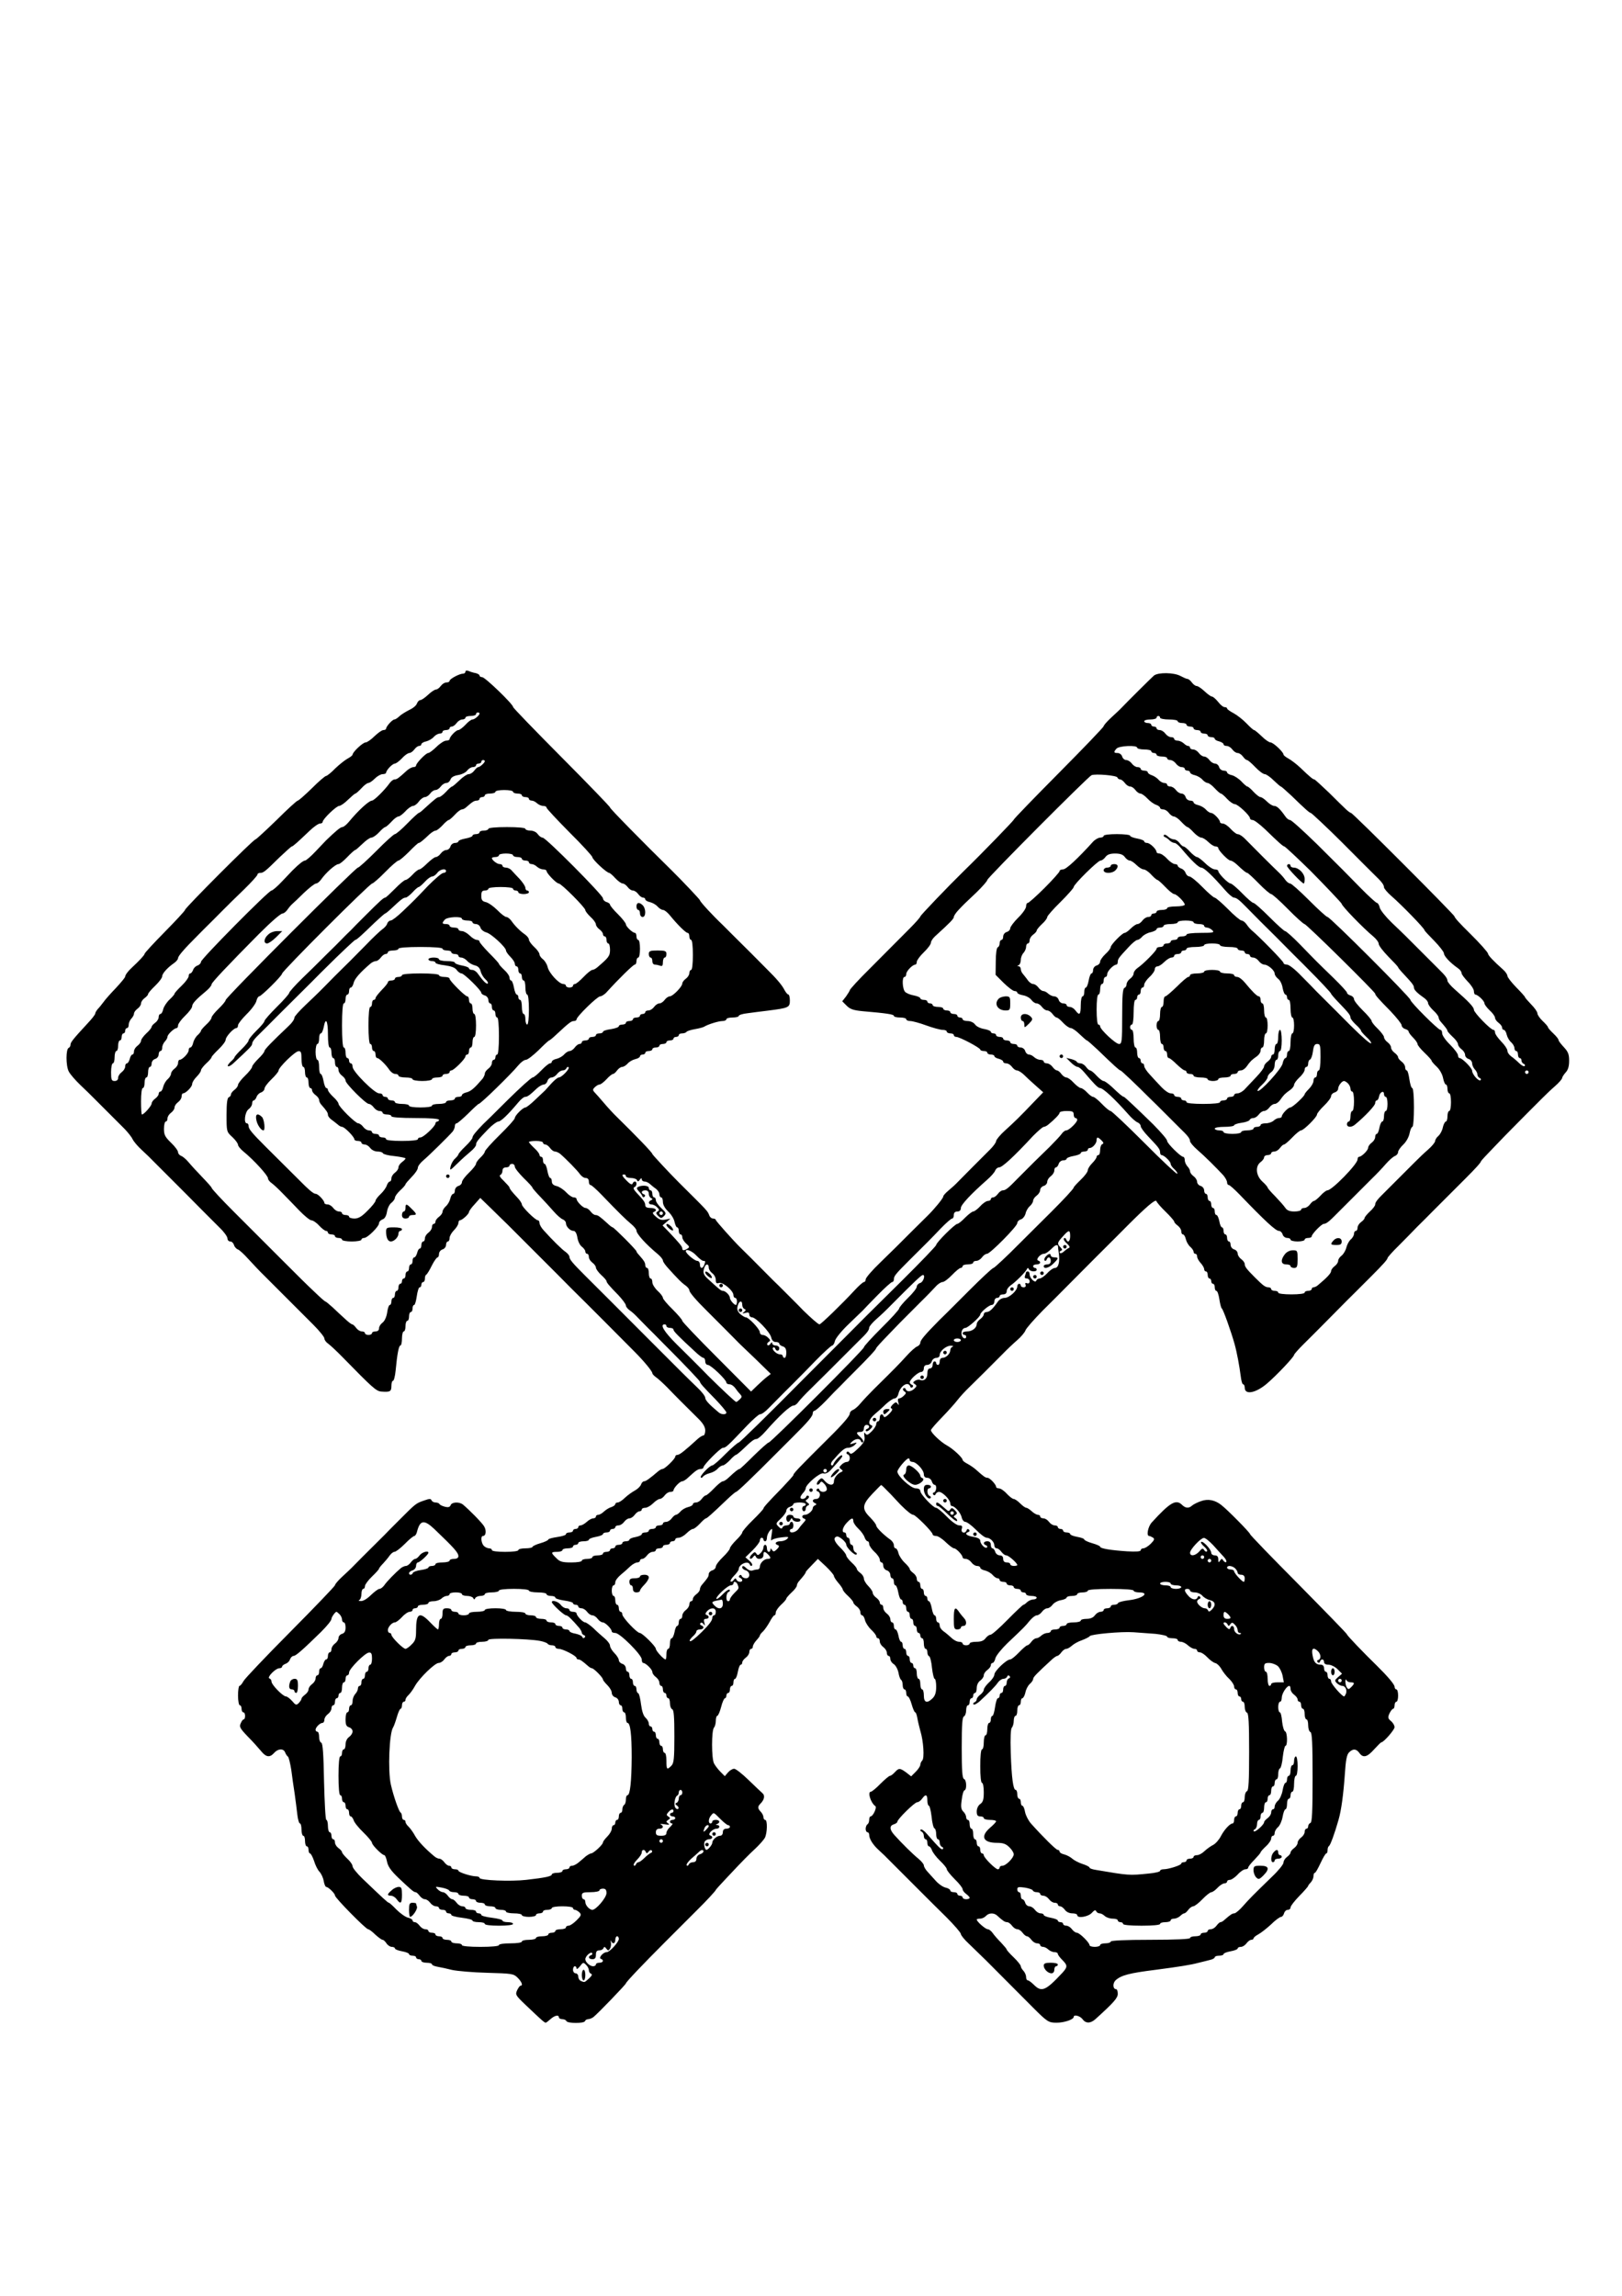 <?xml version="1.0" standalone="no"?>
<!DOCTYPE svg PUBLIC "-//W3C//DTD SVG 20010904//EN"
 "http://www.w3.org/TR/2001/REC-SVG-20010904/DTD/svg10.dtd">
<svg version="1.0" xmlns="http://www.w3.org/2000/svg"
 width="920pt" height="1302pt" viewBox="0 0 920 1302"
 preserveAspectRatio="xMidYMid meet">

<g transform="translate(0,1302) scale(0.1,-0.1)"
fill="#000000" stroke="none">
<path d="M2640 9211 c0 -6 -6 -11 -13 -11 -21 0 -77 -30 -77 -41 0 -5 -8 -9
-18 -9 -10 0 -24 -9 -32 -20 -8 -11 -20 -20 -27 -20 -7 0 -27 -13 -45 -30 -17
-16 -37 -30 -44 -30 -7 0 -15 -9 -19 -19 -3 -11 -22 -27 -42 -36 -20 -10 -46
-26 -57 -36 -11 -11 -24 -19 -29 -19 -11 0 -47 -39 -47 -52 0 -4 -7 -8 -15 -8
-9 0 -31 -16 -51 -35 -19 -19 -42 -35 -50 -35 -16 0 -74 -55 -74 -69 0 -4 -12
-14 -27 -22 -15 -8 -47 -33 -71 -56 -23 -24 -47 -43 -52 -43 -6 0 -42 -31 -81
-70 -39 -38 -75 -70 -80 -70 -5 0 -59 -49 -120 -110 -62 -60 -116 -110 -120
-110 -12 0 -399 -388 -399 -399 0 -5 -52 -61 -115 -125 -63 -64 -115 -120
-115 -125 0 -7 -31 -40 -72 -78 -22 -20 -38 -42 -38 -51 0 -5 -24 -34 -52 -64
-29 -30 -62 -67 -73 -83 -11 -15 -26 -33 -33 -40 -6 -8 -12 -18 -12 -23 0 -5
-19 -30 -43 -55 -85 -92 -97 -108 -97 -121 0 -8 -5 -16 -10 -18 -17 -5 -17
-102 0 -134 8 -16 38 -50 65 -76 28 -26 63 -61 79 -77 92 -92 145 -145 173
-173 17 -18 38 -43 45 -58 7 -14 30 -41 51 -60 21 -19 57 -54 80 -78 23 -23
61 -61 85 -85 62 -62 120 -120 182 -183 30 -30 74 -74 97 -97 24 -23 43 -50
43 -59 0 -10 7 -18 16 -18 9 0 18 -9 21 -20 3 -10 13 -22 22 -25 9 -3 36 -28
61 -56 25 -27 64 -69 88 -92 59 -59 173 -173 279 -279 35 -35 63 -70 63 -78 0
-9 10 -22 22 -30 11 -8 49 -43 82 -77 166 -170 190 -192 218 -194 50 -4 58 0
58 31 0 17 4 30 9 30 5 0 12 26 15 58 9 95 18 142 27 142 5 0 9 18 9 40 0 22
5 40 10 40 6 0 10 14 10 30 0 17 5 30 10 30 6 0 10 11 10 25 0 14 5 25 10 25
6 0 10 9 10 20 0 11 4 20 9 20 5 0 11 23 15 50 4 28 11 50 16 50 6 0 10 7 10
15 0 8 5 15 10 15 6 0 10 9 10 19 0 11 3 21 8 23 4 2 18 24 31 51 13 26 28 47
33 47 4 0 8 9 8 19 0 11 9 23 20 26 11 3 20 15 20 26 0 10 5 19 10 19 6 0 10
9 10 20 0 10 11 30 25 44 14 14 25 32 25 41 0 8 4 15 8 15 13 0 52 36 52 47 0
5 14 25 32 44 l32 36 63 -61 c34 -34 76 -74 93 -91 16 -16 55 -55 85 -85 30
-30 74 -74 97 -97 24 -24 67 -67 95 -95 66 -67 104 -105 171 -171 28 -28 71
-71 95 -95 54 -55 138 -138 179 -180 48 -48 98 -108 98 -119 0 -5 10 -15 21
-23 12 -8 40 -34 63 -57 42 -44 99 -101 174 -175 30 -29 42 -50 42 -70 0 -15
-5 -28 -10 -28 -6 0 -21 -9 -33 -20 -70 -64 -102 -90 -114 -90 -7 0 -13 -4
-13 -10 0 -12 -59 -70 -72 -70 -5 0 -14 -5 -21 -10 -55 -47 -74 -60 -84 -60
-6 0 -14 -8 -17 -18 -4 -11 -19 -25 -33 -33 -15 -8 -41 -26 -57 -41 -16 -16
-35 -28 -42 -28 -8 0 -14 -4 -14 -9 0 -5 -10 -13 -22 -17 -12 -3 -31 -15 -42
-25 -11 -11 -26 -19 -33 -19 -7 0 -13 -4 -13 -10 0 -5 -7 -10 -15 -10 -9 0
-25 -9 -37 -20 -12 -11 -28 -20 -35 -20 -7 0 -13 -4 -13 -10 0 -5 -7 -10 -15
-10 -8 0 -15 -4 -15 -10 0 -5 -9 -10 -20 -10 -11 0 -20 -4 -20 -10 0 -5 -22
-12 -50 -16 -27 -4 -50 -10 -50 -14 0 -4 -20 -14 -45 -21 -25 -7 -45 -17 -45
-21 0 -4 -18 -8 -40 -8 -22 0 -40 -4 -40 -10 0 -6 -32 -10 -75 -10 -43 0 -75
4 -75 10 0 6 -7 10 -16 10 -8 0 -22 6 -30 14 -15 16 -19 56 -5 56 18 0 21 33
6 56 -14 22 -82 91 -119 122 -21 17 -63 15 -70 -3 -4 -11 -13 -14 -33 -9 -16
4 -29 11 -31 16 -2 4 -12 8 -22 8 -10 0 -20 6 -23 13 -3 9 -12 9 -42 -2 -47
-16 -47 -17 -141 -111 -41 -41 -79 -79 -83 -84 -89 -88 -181 -180 -187 -187
-5 -5 -28 -27 -51 -48 -24 -22 -43 -44 -43 -50 0 -5 -114 -124 -252 -263 -139
-140 -259 -266 -267 -281 -8 -15 -18 -27 -23 -27 -4 0 -8 -25 -8 -55 0 -30 5
-55 10 -55 6 0 10 -9 10 -20 0 -11 5 -20 10 -20 6 0 10 -9 10 -20 0 -11 -3
-20 -8 -20 -4 0 -12 -10 -17 -23 -9 -19 -3 -29 40 -74 28 -28 61 -65 75 -82
29 -36 50 -39 75 -11 22 25 53 26 62 3 4 -10 11 -21 16 -24 5 -4 13 -38 19
-75 5 -38 13 -98 19 -134 5 -36 12 -89 15 -117 3 -29 10 -53 15 -53 5 0 9 -16
9 -35 0 -19 5 -35 10 -35 6 0 10 -13 10 -30 0 -16 5 -30 10 -30 6 0 10 -9 10
-20 0 -11 4 -20 8 -20 5 0 15 -19 23 -42 7 -24 21 -52 31 -62 10 -11 21 -34
24 -53 3 -18 10 -33 14 -33 12 0 50 -37 50 -49 0 -13 175 -191 188 -191 5 0
23 -13 40 -30 18 -16 36 -30 42 -30 5 0 15 -9 22 -20 7 -11 21 -20 30 -20 10
0 18 -4 18 -9 0 -5 18 -12 40 -16 22 -4 40 -11 40 -16 0 -5 9 -9 20 -9 11 0
20 -4 20 -10 0 -5 7 -10 15 -10 8 0 15 -4 15 -10 0 -5 14 -10 30 -10 17 0 30
-4 30 -9 0 -5 15 -11 33 -14 17 -3 55 -11 82 -18 28 -6 117 -14 198 -16 141
-4 150 -5 173 -28 24 -24 31 -45 17 -45 -5 0 -13 -12 -20 -26 -11 -25 -9 -29
50 -85 86 -82 105 -99 112 -99 3 0 15 9 27 20 23 21 48 27 48 10 0 -5 9 -10
19 -10 11 0 21 -5 23 -10 5 -15 101 -15 106 -1 2 6 10 11 18 11 8 0 22 6 30
12 31 26 184 185 184 191 0 7 98 110 222 234 29 29 72 72 95 95 24 24 62 62
85 85 56 55 108 112 108 116 0 2 29 34 66 73 92 98 118 124 161 164 21 20 44
46 51 58 14 26 16 102 2 102 -5 0 -10 7 -10 16 0 8 -7 22 -15 30 -18 19 -19
29 -2 46 23 23 27 47 11 60 -8 7 -44 41 -79 75 -36 35 -72 63 -81 63 -9 0 -25
-9 -35 -21 l-18 -21 -24 24 c-14 14 -30 35 -37 48 -15 28 -15 189 0 204 5 5
10 23 10 38 0 15 4 28 8 28 5 0 15 23 22 50 7 28 17 50 22 50 4 0 8 7 8 15 0
8 5 15 10 15 6 0 10 9 10 20 0 11 5 20 10 20 6 0 10 9 10 20 0 11 4 20 9 20 5
0 12 18 16 40 4 22 11 40 16 40 5 0 9 6 9 13 0 7 9 19 20 27 11 8 20 22 20 32
0 10 5 18 10 18 6 0 10 6 10 13 0 7 9 23 20 35 11 12 20 24 20 28 0 4 8 14 18
23 9 9 26 33 37 53 11 21 23 38 27 38 5 0 8 7 8 16 0 9 14 29 30 44 17 15 30
31 30 35 0 4 14 20 30 35 17 15 30 33 30 40 0 6 6 18 13 25 26 30 37 44 37 50
0 3 16 21 35 40 l34 35 46 -43 c25 -24 45 -48 45 -54 0 -5 11 -23 25 -39 14
-16 25 -33 25 -37 0 -5 13 -22 30 -37 16 -15 30 -32 30 -37 0 -5 9 -15 20 -23
11 -8 20 -22 20 -32 0 -10 4 -18 10 -18 5 0 13 -12 16 -27 4 -16 20 -40 36
-55 15 -14 28 -31 28 -37 0 -6 5 -11 10 -11 6 0 10 -8 10 -18 0 -10 9 -24 20
-32 11 -8 20 -22 20 -32 0 -10 5 -18 10 -18 6 0 10 -8 10 -18 0 -9 9 -23 20
-29 10 -7 22 -28 26 -48 3 -19 10 -38 15 -41 5 -3 9 -16 9 -30 0 -13 5 -24 10
-24 6 0 10 -9 10 -20 0 -11 4 -20 9 -20 5 0 15 -20 22 -45 7 -25 16 -45 20
-45 4 0 9 -15 12 -32 3 -18 11 -51 17 -73 18 -58 24 -155 11 -168 -6 -6 -11
-17 -11 -24 0 -8 -12 -26 -26 -40 l-26 -26 -28 22 c-36 26 -42 26 -65 1 -10
-11 -22 -20 -27 -20 -5 0 -29 -20 -54 -45 -24 -25 -49 -45 -54 -45 -21 0 -2
-63 25 -82 10 -7 -13 -58 -27 -58 -4 0 -8 -9 -8 -19 0 -11 -4 -23 -10 -26 -5
-3 -10 -15 -10 -26 0 -10 5 -19 10 -19 6 0 10 -7 10 -15 0 -22 21 -56 53 -85
16 -14 47 -44 70 -68 23 -23 66 -66 95 -95 28 -28 71 -71 95 -95 23 -23 79
-79 125 -124 45 -45 82 -88 82 -95 0 -7 20 -32 45 -55 25 -24 69 -67 98 -95
148 -149 217 -218 264 -265 83 -83 90 -88 136 -88 43 0 97 18 97 33 0 15 36 6
50 -13 18 -25 45 -25 73 0 104 94 127 120 127 144 0 14 -4 26 -9 26 -19 0 -21
33 -4 50 32 29 76 41 228 60 130 17 200 28 240 39 22 5 52 13 68 17 15 3 27
10 27 15 0 5 11 9 25 9 14 0 25 4 25 9 0 5 18 12 40 16 22 4 40 11 40 16 0 5
8 9 18 9 10 0 24 9 32 20 8 11 20 20 27 20 7 0 13 4 13 8 0 5 12 15 27 23 15
8 47 33 72 56 24 24 50 43 57 43 6 0 14 9 17 20 3 11 12 20 21 20 9 0 16 6 16
14 0 8 23 37 50 65 28 28 50 54 50 57 0 3 7 12 15 20 8 9 15 24 15 35 0 10 3
19 8 19 4 0 18 25 32 55 14 30 28 55 33 55 4 0 7 9 7 19 0 11 4 21 8 23 7 3
32 70 54 148 16 55 28 146 36 261 5 78 11 110 24 122 22 22 40 21 58 -3 21
-30 44 -25 84 20 20 22 38 40 41 40 13 0 75 71 75 86 0 9 -9 25 -20 34 -18 15
-19 21 -9 44 7 14 16 26 21 26 4 0 8 9 8 20 0 11 5 20 10 20 6 0 10 16 10 35
0 19 -4 35 -10 35 -5 0 -10 7 -10 15 0 13 -40 60 -100 119 -76 74 -170 172
-170 178 0 4 -124 131 -275 284 -151 152 -275 280 -275 285 0 8 -128 138 -162
164 -36 29 -76 37 -115 23 -21 -7 -44 -19 -51 -25 -18 -17 -37 -16 -56 2 -35
36 -68 17 -174 -99 -21 -24 -31 -76 -14 -76 4 0 13 -4 21 -9 11 -7 9 -14 -12
-35 -14 -14 -33 -26 -42 -26 -8 0 -15 -5 -15 -11 0 -7 -26 -9 -77 -6 -92 6
-153 16 -153 26 0 4 -20 13 -45 20 -25 7 -45 17 -45 21 0 5 -18 11 -40 15 -22
4 -40 11 -40 16 0 5 -9 9 -20 9 -11 0 -20 5 -20 10 0 6 -7 10 -15 10 -8 0 -15
5 -15 10 0 6 -8 10 -18 10 -10 0 -24 9 -32 20 -8 11 -22 20 -32 20 -10 0 -18
5 -18 10 0 6 -6 10 -13 10 -7 0 -23 9 -35 20 -12 11 -26 20 -31 20 -6 0 -21
11 -35 25 -14 14 -30 25 -37 25 -6 0 -24 14 -39 30 -15 17 -35 30 -44 30 -9 0
-16 4 -16 8 0 14 -36 52 -49 52 -12 0 -23 8 -64 45 -12 11 -34 26 -49 34 -16
8 -28 18 -28 22 0 13 -55 64 -90 83 -36 20 -90 72 -90 86 0 5 29 38 64 74 35
36 74 80 87 97 13 17 43 50 67 73 45 44 120 118 189 188 23 24 60 59 82 78 22
19 43 44 47 55 3 11 47 61 97 112 51 50 107 107 125 125 33 33 102 103 180
181 86 85 150 150 178 178 103 103 158 151 163 138 2 -7 26 -35 53 -61 26 -25
48 -51 48 -55 0 -5 9 -15 20 -23 11 -8 20 -22 20 -32 0 -10 4 -18 10 -18 5 0
13 -12 16 -27 4 -16 15 -35 26 -44 10 -9 18 -21 18 -28 0 -6 5 -11 10 -11 6 0
10 -7 10 -15 0 -9 9 -25 20 -37 11 -12 20 -28 20 -35 0 -7 5 -13 10 -13 6 0
10 -9 10 -20 0 -11 5 -20 10 -20 6 0 10 -7 10 -15 0 -8 5 -15 10 -15 6 0 10
-9 10 -20 0 -11 4 -20 9 -20 6 0 13 -21 17 -47 4 -27 10 -50 14 -53 8 -5 53
-132 72 -200 14 -50 28 -127 35 -182 3 -27 9 -48 14 -48 5 0 9 -9 9 -19 0 -43
63 -31 127 24 55 47 153 151 153 162 0 4 24 31 52 59 29 29 81 80 115 115 35
35 77 78 94 95 17 18 56 56 85 85 30 30 73 73 96 96 60 60 88 91 88 99 0 4 28
36 63 70 34 34 81 82 104 106 24 23 67 67 95 95 29 29 72 72 95 95 24 24 62
62 85 85 56 56 88 91 88 98 0 2 33 38 73 79 39 41 86 89 103 106 18 18 56 57
85 86 30 30 68 68 86 86 18 18 50 49 72 68 22 19 40 40 41 46 0 5 9 20 20 32
14 15 20 35 20 67 0 37 -6 51 -30 77 -16 17 -30 35 -30 40 0 6 -14 23 -30 38
-16 15 -30 31 -30 35 0 4 -14 20 -30 35 -16 15 -30 35 -30 44 0 8 -16 31 -35
50 -19 20 -35 38 -35 41 0 3 -22 28 -50 56 -27 28 -50 57 -50 65 0 7 -11 24
-25 36 -55 49 -85 81 -85 90 0 7 -48 61 -101 113 -60 59 -89 91 -89 98 0 9
-577 587 -587 587 -4 0 -16 9 -28 20 -11 10 -55 53 -97 95 -43 41 -80 75 -83
75 -8 0 -27 16 -78 65 -23 22 -55 46 -70 54 -15 8 -27 18 -27 22 0 14 -58 69
-74 69 -8 0 -31 16 -50 35 -20 19 -39 35 -43 35 -4 0 -23 17 -43 38 -19 20
-52 46 -72 57 -21 11 -38 23 -38 27 0 5 -6 8 -14 8 -8 0 -24 13 -37 30 -13 16
-29 30 -35 30 -6 0 -25 14 -42 30 -18 17 -38 30 -45 30 -7 0 -19 9 -27 20 -8
11 -19 20 -25 20 -5 0 -23 8 -40 17 -37 20 -126 21 -150 2 -13 -11 -150 -147
-191 -190 -5 -5 -28 -27 -51 -48 -24 -22 -43 -44 -43 -49 0 -5 -115 -125 -255
-266 -140 -141 -255 -260 -255 -264 0 -5 -180 -191 -282 -290 -90 -88 -248
-253 -248 -259 0 -4 -27 -35 -60 -68 -55 -56 -186 -186 -232 -233 -55 -54
-108 -112 -108 -117 0 -3 -10 -19 -21 -35 l-22 -28 25 -25 c20 -20 39 -26 89
-31 139 -12 179 -18 179 -27 0 -5 16 -9 35 -9 19 0 35 -4 35 -10 0 -5 10 -10
23 -10 12 0 53 -11 91 -25 38 -14 80 -25 92 -25 13 0 24 -4 24 -10 0 -5 9 -10
20 -10 11 0 20 -4 20 -10 0 -5 6 -10 14 -10 19 0 136 -62 136 -72 0 -4 9 -8
20 -8 11 0 20 -4 20 -10 0 -5 9 -10 20 -10 11 0 20 -4 20 -9 0 -5 11 -12 25
-15 14 -4 25 -11 25 -16 0 -6 8 -10 18 -10 10 0 24 -9 32 -20 8 -11 20 -20 28
-20 7 0 24 -10 37 -22 13 -13 43 -41 67 -62 l45 -40 -51 -53 c-83 -87 -113
-116 -165 -163 -28 -25 -50 -52 -51 -60 0 -8 -15 -29 -33 -47 -50 -50 -160
-160 -184 -185 -12 -13 -35 -34 -52 -48 -17 -14 -31 -29 -31 -35 0 -10 -52
-73 -89 -109 -18 -17 -164 -163 -179 -178 -4 -4 -44 -43 -89 -87 -46 -44 -83
-87 -83 -96 0 -8 -4 -15 -10 -15 -5 0 -29 -21 -52 -46 -71 -77 -192 -194 -200
-194 -7 0 -47 35 -92 79 -6 7 -45 46 -86 87 -41 41 -79 79 -84 83 -99 100
-180 181 -187 187 -36 35 -139 150 -139 156 0 4 -7 8 -15 8 -9 0 -19 8 -22 18
-11 27 -6 21 -174 188 -49 49 -149 156 -149 160 0 8 -93 104 -202 211 -18 17
-51 53 -73 79 -22 26 -46 53 -53 60 -11 12 -11 17 2 29 8 8 20 15 26 15 7 0
25 14 40 30 15 17 32 30 37 30 5 0 15 9 23 20 8 11 21 20 29 20 7 0 21 8 30
18 9 11 28 22 44 26 15 3 27 11 27 16 0 6 7 10 15 10 8 0 15 5 15 10 0 6 9 10
20 10 11 0 20 5 20 10 0 6 9 10 20 10 11 0 20 5 20 10 0 6 9 10 20 10 11 0 20
5 20 10 0 6 9 10 20 10 11 0 20 5 20 10 0 6 7 10 15 10 8 0 15 5 15 10 0 6 9
10 19 10 11 0 22 4 25 9 3 4 24 11 47 15 23 4 47 10 53 14 21 13 81 32 104 32
12 0 22 5 22 10 0 6 16 10 35 10 19 0 35 4 35 9 0 5 21 12 48 15 26 4 79 10
117 15 118 15 125 18 125 57 0 19 -4 34 -8 34 -5 0 -15 12 -23 27 -13 26 -44
63 -97 115 -24 25 -157 158 -190 190 -11 11 -39 39 -63 63 -59 56 -129 132
-129 140 0 4 -101 111 -160 169 -168 165 -350 350 -350 357 0 5 -124 133 -275
285 -151 152 -275 280 -275 285 0 16 -159 169 -175 169 -8 0 -15 4 -15 9 0 5
-10 11 -22 14 -13 2 -31 8 -40 12 -11 4 -18 3 -18 -4z m80 -237 c0 -10 -28
-34 -40 -34 -7 0 -25 -13 -40 -30 -15 -16 -34 -30 -40 -30 -14 0 -50 -38 -50
-52 0 -4 -9 -8 -20 -8 -10 0 -35 -16 -54 -35 -20 -19 -40 -35 -47 -35 -13 0
-69 -58 -69 -71 0 -5 -7 -9 -15 -9 -9 0 -27 -10 -40 -22 -42 -39 -54 -48 -67
-48 -8 0 -20 -10 -28 -21 -26 -37 -88 -99 -100 -99 -17 0 -78 -56 -130 -119
-14 -17 -31 -31 -38 -31 -11 0 -38 -23 -93 -76 -5 -5 -31 -33 -58 -61 -27 -29
-55 -53 -61 -53 -9 0 -33 -18 -71 -56 -5 -5 -31 -33 -58 -61 -27 -29 -55 -53
-61 -53 -16 0 -400 -388 -400 -404 0 -8 -9 -17 -19 -21 -11 -3 -23 -15 -26
-26 -4 -10 -11 -19 -16 -19 -5 0 -9 -7 -9 -16 0 -8 -18 -33 -40 -54 -22 -21
-40 -41 -40 -45 0 -4 -13 -19 -28 -33 -16 -15 -32 -39 -36 -54 -3 -16 -11 -28
-16 -28 -6 0 -10 -8 -10 -18 0 -10 -9 -24 -20 -32 -11 -8 -20 -18 -20 -23 0
-5 -13 -22 -30 -37 -16 -15 -30 -34 -30 -42 0 -7 -9 -20 -20 -28 -11 -8 -20
-22 -20 -32 0 -10 -4 -18 -9 -18 -5 0 -12 -11 -15 -25 -4 -14 -11 -25 -16 -25
-6 0 -10 -8 -10 -18 0 -10 -9 -24 -20 -32 -11 -8 -20 -22 -20 -32 0 -11 -7
-18 -20 -18 -17 0 -20 7 -20 50 0 28 5 50 10 50 6 0 10 16 10 35 0 19 5 35 10
35 6 0 10 14 10 30 0 17 5 30 10 30 6 0 10 9 10 20 0 11 5 20 10 20 6 0 10 7
10 15 0 8 5 15 10 15 6 0 10 9 10 19 0 11 7 26 15 35 8 8 15 21 15 28 0 8 9
20 20 28 11 8 20 21 20 30 0 9 9 22 20 30 11 8 20 18 20 23 0 5 18 26 40 47
22 21 40 45 40 54 0 16 31 50 69 76 11 8 21 20 21 27 0 12 38 55 108 125 11
11 53 54 95 95 41 41 79 80 85 85 5 6 44 43 86 84 42 41 76 79 76 84 0 6 7 10
15 10 19 0 28 7 110 88 36 34 67 62 70 62 6 0 31 22 100 88 24 23 51 42 60 42
8 0 15 4 15 9 0 16 78 91 94 91 8 0 31 16 50 35 20 19 38 35 42 35 3 0 19 14
34 30 15 17 33 30 39 30 7 0 23 11 37 25 14 14 34 25 44 25 11 0 20 4 20 8 0
14 36 52 50 52 6 0 25 14 40 30 15 17 34 30 42 30 7 0 20 9 28 20 8 11 20 20
27 20 7 0 13 4 13 10 0 5 12 13 28 16 15 4 34 15 43 26 9 10 24 18 33 18 9 0
16 5 16 10 0 6 9 10 20 10 11 0 20 5 20 10 0 6 6 10 13 10 7 0 19 9 27 20 8
11 22 20 32 20 10 0 18 5 18 10 0 6 14 10 30 10 17 0 30 5 30 10 0 6 5 10 10
10 6 0 10 -3 10 -6z m3860 -24 c0 -5 23 -10 50 -10 28 0 50 -4 50 -10 0 -5 11
-10 25 -10 14 0 25 -4 25 -10 0 -5 9 -10 20 -10 11 0 20 -4 20 -10 0 -5 9 -10
20 -10 11 0 20 -4 20 -10 0 -5 9 -10 20 -10 11 0 20 -4 20 -10 0 -5 9 -10 20
-10 11 0 20 -4 20 -9 0 -5 11 -12 25 -15 14 -4 25 -11 25 -16 0 -6 8 -10 18
-10 10 0 24 -9 32 -20 8 -11 21 -20 30 -20 9 0 22 -9 30 -20 8 -11 18 -20 23
-20 5 0 26 -18 47 -40 21 -22 45 -40 54 -40 8 0 31 -16 50 -35 20 -19 38 -35
41 -35 3 0 30 -24 60 -52 76 -74 103 -98 110 -98 4 0 98 -88 176 -166 121
-121 153 -154 181 -181 46 -44 58 -60 58 -75 1 -7 19 -29 41 -48 61 -53 189
-185 189 -195 0 -3 25 -30 55 -60 30 -31 55 -63 55 -71 0 -16 36 -54 79 -84
12 -8 21 -20 21 -28 0 -7 16 -28 35 -48 19 -19 35 -44 35 -54 0 -11 4 -20 8
-20 14 0 52 -36 52 -50 0 -6 14 -25 30 -40 17 -15 30 -34 30 -42 0 -7 9 -20
20 -28 11 -8 20 -20 20 -27 0 -7 4 -13 10 -13 5 0 13 -12 16 -27 4 -16 15 -35
26 -44 10 -9 18 -24 18 -33 0 -9 5 -16 10 -16 6 0 10 -9 10 -20 0 -11 5 -20
10 -20 6 0 10 -6 10 -14 0 -8 6 -16 13 -19 6 -2 9 -8 5 -12 -4 -4 -18 3 -31
16 -13 13 -34 31 -46 39 -11 8 -21 22 -21 32 0 9 -16 33 -35 52 -19 20 -35 42
-35 51 0 8 -4 15 -9 15 -16 0 -111 98 -111 114 0 15 -29 46 -109 116 -22 19
-40 41 -41 48 0 14 -13 31 -48 65 -20 20 -139 139 -188 188 -11 11 -46 45 -80
77 -33 32 -64 70 -68 85 -3 15 -11 27 -16 27 -5 0 -48 39 -94 86 -101 103 -77
79 -246 247 -77 75 -145 137 -153 137 -7 0 -19 9 -27 21 -30 43 -48 59 -63 59
-9 0 -27 11 -41 25 -14 14 -30 25 -37 25 -6 0 -24 14 -39 30 -15 17 -31 30
-35 30 -4 0 -19 13 -33 28 -15 16 -39 32 -54 36 -16 3 -28 11 -28 16 0 6 -9
10 -19 10 -11 0 -23 9 -26 20 -3 11 -14 20 -23 20 -10 0 -24 9 -32 20 -8 11
-21 20 -30 20 -9 0 -22 9 -30 20 -8 11 -22 20 -32 20 -10 0 -18 5 -18 10 0 6
-5 10 -11 10 -6 0 -17 7 -25 15 -9 8 -24 15 -35 15 -10 0 -19 5 -19 10 0 6 -8
10 -18 10 -10 0 -24 9 -32 20 -8 11 -22 20 -32 20 -10 0 -18 5 -18 10 0 6 -7
10 -15 10 -8 0 -15 5 -15 10 0 6 -9 10 -20 10 -11 0 -20 5 -20 10 0 6 16 10
35 10 19 0 35 5 35 10 0 6 5 10 10 10 6 0 10 -4 10 -10z m-130 -170 c0 -5 18
-10 40 -10 22 0 40 -4 40 -10 0 -5 7 -10 15 -10 8 0 15 -4 15 -10 0 -5 14 -10
30 -10 17 0 30 -4 30 -10 0 -5 8 -10 18 -10 10 0 24 -9 32 -20 8 -11 22 -20
32 -20 10 0 18 -4 18 -10 0 -5 7 -10 15 -10 8 0 15 -4 15 -10 0 -5 12 -13 28
-16 15 -4 34 -15 43 -26 9 -10 22 -18 29 -18 6 0 25 -13 40 -30 15 -16 31 -30
35 -30 4 0 20 -13 35 -30 15 -16 35 -30 44 -30 17 0 86 -65 86 -80 0 -6 7 -10
15 -10 9 0 40 -24 70 -52 76 -74 103 -98 110 -98 4 0 84 -75 149 -139 84 -85
176 -182 176 -186 0 -12 122 -138 179 -185 17 -14 31 -33 31 -42 0 -10 25 -42
55 -73 30 -30 55 -57 55 -60 0 -3 15 -21 33 -40 47 -50 57 -63 57 -76 0 -12
19 -31 59 -59 12 -8 21 -21 21 -28 0 -8 14 -27 30 -42 17 -15 30 -33 30 -40 0
-6 6 -18 13 -25 27 -31 37 -44 37 -51 0 -3 14 -19 30 -34 17 -15 30 -34 30
-42 0 -7 9 -20 20 -28 11 -8 20 -22 20 -32 0 -9 9 -20 20 -23 11 -3 20 -15 20
-25 0 -10 7 -25 15 -34 8 -8 15 -21 15 -29 0 -9 6 -17 13 -20 6 -2 9 -8 5 -12
-10 -10 -48 33 -48 53 0 15 -56 72 -71 72 -5 0 -9 7 -9 15 0 9 -20 36 -45 61
-25 24 -45 53 -45 64 0 11 -4 20 -10 20 -13 0 -170 157 -170 170 0 14 -456
470 -470 470 -6 0 -53 43 -105 95 -52 52 -100 95 -107 95 -8 0 -20 10 -28 21
-8 12 -25 31 -38 43 -26 24 -161 159 -179 178 -22 24 -42 38 -54 38 -6 0 -24
14 -39 30 -15 17 -35 30 -44 30 -9 0 -16 4 -16 8 0 14 -36 52 -50 52 -7 0 -20
8 -29 18 -9 11 -28 22 -43 26 -16 3 -28 11 -28 16 0 6 -9 10 -19 10 -11 0 -23
9 -26 20 -3 11 -14 20 -23 20 -10 0 -24 9 -32 20 -8 11 -22 20 -32 20 -10 0
-18 5 -18 10 0 6 -7 10 -16 10 -9 0 -24 8 -33 19 -9 10 -26 21 -38 25 -13 4
-23 12 -23 17 0 5 -9 9 -20 9 -11 0 -20 5 -20 10 0 6 -8 10 -18 10 -10 0 -24
9 -32 20 -8 11 -22 20 -32 20 -9 0 -20 9 -23 20 -3 11 -15 20 -26 20 -22 0
-24 5 -6 25 14 16 117 21 117 5z m-3700 -76 c0 -9 -28 -34 -37 -34 -5 0 -15
-9 -23 -20 -8 -11 -22 -20 -32 -20 -9 0 -33 -16 -52 -35 -20 -19 -38 -35 -42
-35 -3 0 -19 -13 -34 -30 -15 -16 -33 -30 -39 -30 -11 0 -21 -8 -86 -67 -13
-13 -27 -23 -30 -23 -3 0 -33 -27 -65 -60 -32 -33 -64 -60 -70 -60 -6 0 -54
-43 -105 -95 -52 -52 -99 -95 -105 -95 -14 0 -750 -736 -750 -751 0 -6 -18
-28 -40 -49 -22 -21 -40 -44 -40 -50 0 -7 -13 -25 -30 -40 -16 -15 -30 -31
-30 -35 0 -4 -8 -15 -18 -24 -11 -9 -22 -28 -26 -43 -3 -16 -11 -28 -16 -28
-6 0 -10 -7 -10 -16 0 -17 -36 -54 -52 -54 -4 0 -8 -8 -8 -18 0 -10 -9 -24
-20 -32 -11 -8 -20 -21 -20 -29 0 -7 -8 -21 -18 -30 -11 -9 -22 -28 -26 -43
-3 -16 -11 -28 -16 -28 -6 0 -10 -6 -10 -13 0 -7 -9 -19 -20 -27 -11 -8 -20
-20 -20 -28 0 -12 -43 -62 -55 -62 -3 0 -5 34 -5 75 0 43 4 75 10 75 6 0 10
14 10 30 0 17 5 30 10 30 6 0 10 14 10 30 0 17 5 30 10 30 6 0 10 9 10 19 0
11 9 23 20 26 11 3 20 15 20 26 0 10 5 19 10 19 6 0 10 9 10 19 0 11 7 26 15
35 8 8 15 20 15 27 0 13 38 49 52 49 4 0 8 7 8 16 0 8 18 33 40 54 22 21 40
45 40 54 0 15 22 39 79 86 17 14 31 31 31 38 0 10 86 101 266 283 73 73 126
119 137 119 7 0 19 10 27 21 8 12 21 27 28 33 7 6 38 35 67 64 30 28 60 52 68
52 7 0 19 10 27 21 27 39 83 89 100 89 7 0 29 18 50 40 21 22 41 40 45 40 3 0
21 16 41 35 19 19 42 35 50 35 9 0 29 14 44 30 15 17 31 30 35 30 4 0 20 14
35 30 15 17 33 30 40 30 7 0 25 14 40 30 15 17 35 30 43 30 8 0 23 11 33 25
10 14 26 25 34 25 9 0 22 9 30 20 8 11 21 20 30 20 9 0 22 9 30 20 8 11 22 20
32 20 9 0 19 9 23 19 4 13 19 22 44 26 20 3 44 15 51 26 8 10 22 19 32 19 10
0 18 5 18 10 0 6 7 10 15 10 8 0 15 5 15 10 0 6 5 10 10 10 6 0 10 -3 10 -6z
m3588 -93 c2 -6 9 -11 16 -11 6 0 18 -9 26 -20 8 -11 21 -20 30 -20 9 0 22 -9
30 -20 8 -11 21 -20 28 -20 8 0 26 -13 41 -29 14 -15 36 -31 49 -35 12 -4 22
-12 22 -17 0 -5 8 -9 18 -9 10 0 24 -9 32 -20 8 -11 21 -20 28 -20 8 0 27 -13
42 -30 15 -16 31 -30 35 -30 4 0 20 -13 35 -30 15 -16 35 -30 44 -30 8 0 26
-11 40 -25 14 -14 32 -25 41 -25 8 0 15 -4 15 -9 0 -13 56 -71 69 -71 7 0 23
-10 36 -22 36 -34 53 -48 60 -48 3 0 33 -27 65 -60 32 -33 64 -60 70 -60 6 0
49 -38 95 -85 46 -47 89 -85 94 -85 11 0 401 -385 401 -395 0 -8 18 -29 88
-100 34 -36 62 -71 62 -79 0 -8 9 -18 20 -21 11 -3 20 -10 20 -15 0 -5 11 -20
25 -34 14 -14 25 -30 25 -36 0 -7 18 -29 40 -50 22 -21 40 -41 40 -45 0 -4 13
-19 29 -34 17 -16 32 -43 36 -64 4 -20 11 -37 16 -37 5 0 9 -11 9 -25 0 -14 5
-25 10 -25 6 0 10 -22 10 -50 0 -27 -4 -50 -10 -50 -5 0 -10 -13 -10 -30 0
-16 -4 -30 -9 -30 -5 0 -13 -15 -17 -32 -3 -18 -15 -40 -25 -49 -11 -9 -19
-23 -19 -30 -1 -8 -19 -30 -41 -49 -22 -19 -54 -50 -72 -68 -44 -44 -130 -130
-169 -169 -45 -44 -58 -60 -58 -74 0 -6 -13 -24 -30 -39 -16 -15 -30 -32 -30
-37 0 -5 -9 -15 -20 -23 -11 -8 -20 -22 -20 -32 0 -10 -4 -18 -10 -18 -5 0
-10 -7 -10 -16 0 -9 -8 -24 -19 -33 -10 -9 -21 -30 -25 -47 -4 -16 -16 -36
-26 -44 -11 -8 -20 -21 -20 -30 0 -9 -9 -22 -20 -30 -11 -8 -20 -21 -20 -28 0
-12 -23 -37 -76 -81 -7 -6 -18 -11 -24 -11 -5 0 -10 -4 -10 -10 0 -5 -9 -10
-20 -10 -11 0 -20 -4 -20 -10 0 -6 -32 -10 -75 -10 -43 0 -75 4 -75 10 0 6 -9
10 -20 10 -11 0 -20 5 -20 10 0 6 -7 10 -15 10 -18 0 -31 10 -78 57 -46 46
-57 60 -57 75 0 8 -9 20 -20 28 -11 8 -20 22 -20 32 0 9 -9 20 -20 23 -11 3
-20 15 -20 26 0 10 -4 19 -10 19 -5 0 -10 9 -10 20 0 11 -4 20 -10 20 -5 0
-10 9 -10 20 0 11 -4 20 -9 20 -5 0 -12 16 -15 35 -4 19 -11 35 -16 35 -6 0
-10 9 -10 20 0 11 -4 20 -10 20 -5 0 -10 9 -10 20 0 11 -4 20 -10 20 -5 0 -10
9 -10 20 0 11 -4 20 -10 20 -5 0 -10 9 -10 19 0 11 -9 23 -20 26 -11 3 -20 14
-20 23 0 10 -9 24 -20 32 -11 8 -20 20 -20 28 0 7 -7 20 -15 28 -8 9 -15 24
-15 35 0 10 -4 19 -9 19 -14 0 -91 76 -91 90 0 9 -31 45 -79 94 -85 83 -162
156 -166 156 -7 0 -26 16 -70 58 -19 17 -39 32 -46 32 -6 0 -24 14 -39 30 -15
17 -32 30 -37 30 -5 0 -15 9 -23 20 -8 11 -22 20 -31 20 -10 0 -19 4 -21 8 -1
5 -16 12 -31 16 l-29 7 26 -26 c14 -14 31 -25 38 -25 7 0 24 -14 38 -31 54
-64 78 -89 89 -89 18 0 84 -62 161 -149 19 -22 43 -43 53 -46 9 -4 17 -13 17
-21 0 -8 19 -34 43 -59 59 -62 67 -72 67 -90 0 -8 4 -15 8 -15 14 0 52 -36 52
-50 0 -7 10 -21 22 -31 11 -11 19 -22 15 -25 -3 -3 -87 75 -186 175 -100 100
-186 181 -192 181 -6 0 -28 18 -49 40 -21 22 -43 40 -50 40 -6 0 -21 11 -34
25 -13 14 -29 25 -36 25 -6 0 -25 14 -40 30 -15 17 -34 30 -42 30 -7 0 -20 9
-28 20 -8 11 -19 20 -25 20 -6 0 -17 9 -25 20 -8 11 -22 20 -32 20 -10 0 -18
5 -18 10 0 6 -9 10 -19 10 -11 0 -26 7 -35 15 -8 8 -21 15 -30 15 -8 0 -18 9
-21 20 -3 11 -15 20 -26 20 -10 0 -19 5 -19 10 0 6 -9 10 -20 10 -11 0 -20 5
-20 10 0 6 -9 10 -20 10 -11 0 -20 5 -20 10 0 6 -9 10 -20 10 -11 0 -20 5 -20
10 0 6 -7 10 -15 10 -8 0 -15 4 -15 9 0 5 -17 12 -38 16 -21 3 -45 15 -52 26
-8 11 -26 19 -42 19 -15 0 -28 5 -28 10 0 6 -7 10 -15 10 -8 0 -15 5 -15 10 0
6 -9 10 -20 10 -11 0 -20 5 -20 10 0 6 -9 10 -20 10 -11 0 -20 5 -20 10 0 6
-13 10 -30 10 -16 0 -30 5 -30 10 0 6 -7 10 -15 10 -8 0 -15 5 -15 10 0 6 -9
10 -20 10 -11 0 -20 4 -20 9 0 5 -16 12 -36 16 -20 3 -43 13 -50 20 -16 16
-19 85 -4 85 6 0 10 7 10 16 0 17 36 54 52 54 4 0 8 7 8 16 0 8 18 33 40 54
22 21 40 45 40 54 0 8 10 24 23 36 87 79 107 100 107 110 0 6 11 23 25 38 33
35 30 32 103 101 34 33 62 65 62 71 0 12 570 584 591 594 22 9 143 -1 147 -13z
m-3428 -81 c0 -5 11 -10 25 -10 14 0 25 -4 25 -10 0 -5 9 -10 20 -10 11 0 20
-4 20 -10 0 -5 7 -10 16 -10 8 0 22 -7 30 -15 9 -8 24 -15 35 -15 10 0 19 -4
19 -10 0 -5 59 -68 130 -140 72 -71 130 -135 130 -141 0 -13 81 -89 96 -89 3
0 19 -13 34 -30 15 -16 34 -30 42 -30 7 0 20 -9 28 -20 8 -11 21 -20 30 -20 9
0 22 -9 30 -20 8 -11 20 -20 27 -20 7 0 13 -4 13 -10 0 -5 12 -13 28 -16 15
-4 34 -15 43 -26 9 -10 23 -18 30 -18 8 0 25 -14 39 -31 43 -53 90 -99 100
-99 6 0 10 -9 10 -20 0 -11 5 -20 10 -20 6 0 10 -35 10 -85 0 -50 -4 -85 -10
-85 -5 0 -10 -8 -10 -18 0 -10 -9 -24 -20 -32 -11 -8 -20 -20 -20 -27 0 -18
-54 -73 -71 -73 -8 0 -21 -9 -29 -20 -8 -11 -21 -20 -30 -20 -9 0 -22 -9 -30
-20 -8 -11 -22 -20 -32 -20 -10 0 -18 -4 -18 -10 0 -5 -7 -10 -15 -10 -8 0
-15 -4 -15 -10 0 -5 -9 -10 -20 -10 -11 0 -20 -4 -20 -10 0 -5 -9 -10 -20 -10
-11 0 -20 -4 -20 -10 0 -5 -9 -10 -20 -10 -11 0 -20 -4 -20 -9 0 -6 -20 -13
-45 -17 -25 -3 -45 -10 -45 -15 0 -5 -9 -9 -20 -9 -11 0 -20 -4 -20 -10 0 -5
-9 -10 -20 -10 -11 0 -20 -4 -20 -10 0 -5 -9 -10 -20 -10 -11 0 -20 -4 -20
-10 0 -5 -6 -10 -13 -10 -7 0 -19 -9 -27 -20 -8 -11 -21 -20 -29 -20 -7 0 -21
-8 -30 -18 -9 -11 -28 -22 -43 -26 -16 -3 -28 -11 -28 -16 0 -6 -5 -10 -11
-10 -6 0 -28 -18 -49 -40 -21 -22 -43 -40 -49 -40 -7 0 -70 -57 -141 -127 -71
-71 -134 -133 -141 -139 -37 -38 -59 -64 -59 -74 0 -7 -18 -29 -40 -50 -22
-21 -40 -42 -40 -46 0 -3 -8 -14 -18 -23 -11 -9 -22 -29 -26 -44 -6 -27 -5
-27 38 15 24 24 58 54 75 68 17 14 31 31 31 38 0 15 9 27 68 88 23 24 50 44
58 44 15 0 57 41 114 109 14 17 31 31 38 31 13 0 26 9 67 48 13 12 31 22 39
22 8 0 18 9 21 20 3 11 14 20 23 20 10 0 24 9 32 20 8 11 22 20 31 20 10 0 19
6 22 13 2 6 8 9 12 5 8 -8 -39 -58 -56 -58 -6 0 -24 -15 -40 -32 -16 -18 -33
-37 -38 -42 -5 -4 -29 -28 -55 -52 -25 -24 -50 -44 -56 -44 -14 0 -60 -46 -60
-60 0 -7 -38 -49 -85 -95 -47 -46 -85 -89 -85 -95 0 -6 -11 -21 -25 -34 -14
-13 -25 -29 -25 -35 0 -7 -18 -30 -40 -51 -22 -21 -40 -45 -40 -54 0 -8 -9
-18 -20 -21 -11 -3 -20 -15 -20 -26 0 -10 -4 -19 -10 -19 -5 0 -13 -12 -16
-27 -4 -16 -15 -35 -26 -44 -10 -9 -18 -23 -18 -30 0 -8 -9 -21 -20 -29 -11
-8 -20 -20 -20 -27 0 -7 -4 -13 -10 -13 -5 0 -10 -8 -10 -18 0 -10 -9 -24 -20
-32 -11 -8 -20 -22 -20 -32 0 -10 -4 -18 -10 -18 -5 0 -10 -9 -10 -20 0 -11
-4 -20 -9 -20 -5 0 -12 -11 -15 -25 -4 -14 -11 -25 -16 -25 -6 0 -10 -9 -10
-20 0 -11 -4 -20 -10 -20 -5 0 -10 -9 -10 -20 0 -11 -4 -20 -10 -20 -5 0 -10
-9 -10 -20 0 -11 -4 -20 -10 -20 -5 0 -10 -7 -10 -15 0 -8 -4 -15 -10 -15 -5
0 -10 -9 -10 -20 0 -11 -4 -20 -10 -20 -5 0 -10 -9 -10 -20 0 -11 -4 -20 -10
-20 -5 0 -10 -9 -10 -20 0 -11 -4 -20 -9 -20 -5 0 -12 -19 -15 -43 -4 -26 -15
-49 -26 -57 -11 -8 -20 -22 -20 -32 0 -11 -7 -18 -20 -18 -11 0 -20 -4 -20
-10 0 -5 -9 -10 -20 -10 -11 0 -20 5 -20 10 0 6 -8 10 -18 10 -10 0 -24 9 -32
20 -8 11 -18 20 -22 20 -5 0 -24 15 -43 33 -19 17 -51 47 -70 65 -19 17 -37
32 -40 32 -3 0 -30 24 -60 53 -53 50 -79 76 -192 189 -29 29 -72 72 -95 95
-24 24 -62 62 -85 85 -24 24 -62 62 -85 85 -72 72 -128 132 -128 138 0 3 -24
30 -52 59 -29 30 -64 68 -78 85 -14 17 -33 33 -42 36 -10 4 -18 13 -18 21 0 9
-18 33 -40 54 -34 33 -40 45 -40 79 0 23 5 41 10 41 6 0 10 8 10 18 0 10 9 24
20 32 11 8 20 21 20 30 0 9 9 22 20 30 11 8 20 22 20 32 0 10 4 18 8 18 16 0
52 37 52 53 0 9 11 27 25 41 14 14 25 30 25 37 0 6 14 24 30 39 17 15 30 31
30 35 0 4 18 24 40 45 22 21 40 45 40 54 0 17 45 66 60 66 6 0 10 7 10 16 0 8
22 36 48 62 27 26 52 60 56 75 3 15 11 27 16 27 12 0 130 117 130 129 0 14
497 511 511 511 5 0 39 29 74 65 35 36 69 65 75 65 6 0 33 23 60 50 27 28 51
50 55 50 7 0 24 14 60 48 13 12 29 22 36 22 6 0 24 14 39 30 15 17 31 30 35
30 4 0 20 14 35 30 15 17 33 30 40 30 6 0 18 6 25 13 35 31 45 37 60 37 8 0
15 5 15 10 0 6 7 10 15 10 8 0 15 5 15 10 0 6 14 10 30 10 17 0 30 5 30 10 0
6 23 10 50 10 28 0 50 -4 50 -10z m5760 -1590 c0 -5 -4 -10 -10 -10 -5 0 -10
5 -10 10 0 6 5 10 10 10 6 0 10 -4 10 -10z m-2580 -240 c0 -11 5 -20 10 -20 6
0 10 -5 10 -10 0 -15 -47 -60 -62 -60 -8 0 -20 -10 -28 -22 -8 -11 -39 -44
-67 -72 -59 -57 -118 -115 -180 -178 -55 -57 -70 -68 -85 -68 -8 0 -20 -9 -28
-20 -8 -11 -20 -20 -27 -20 -7 0 -13 -4 -13 -10 0 -5 -7 -10 -16 -10 -9 0 -29
-13 -44 -30 -15 -16 -33 -30 -40 -30 -6 0 -27 -16 -46 -35 -18 -19 -38 -35
-44 -35 -13 0 -120 -106 -120 -120 0 -5 -87 -96 -192 -200 -106 -105 -196
-194 -200 -198 -4 -4 -167 -168 -363 -364 -195 -197 -359 -358 -365 -358 -5 0
-39 -29 -75 -65 -35 -36 -69 -65 -75 -65 -15 0 -73 -61 -65 -68 3 -4 9 -1 13
5 4 6 21 15 37 19 17 4 37 15 46 26 9 10 22 18 29 18 6 0 25 14 40 30 15 17
31 30 34 30 4 0 22 15 41 33 50 48 63 57 77 57 7 1 29 19 48 41 80 91 143 149
162 149 8 0 20 10 28 22 8 11 39 44 68 72 28 28 71 70 95 94 123 123 150 150
179 179 46 44 58 60 58 75 1 7 19 29 41 48 22 19 59 54 82 78 136 137 173 172
182 172 15 0 2 -40 -15 -45 -11 -3 -20 -13 -20 -21 0 -9 -22 -37 -50 -64 -27
-27 -50 -54 -50 -60 0 -6 -45 -56 -100 -110 -55 -55 -100 -104 -100 -110 0
-13 -527 -540 -540 -540 -5 0 -43 -34 -85 -75 -41 -41 -77 -75 -80 -75 -7 0
-25 -14 -60 -47 -13 -13 -29 -23 -35 -23 -7 0 -29 -18 -50 -40 -21 -22 -42
-40 -47 -40 -5 0 -15 -9 -23 -20 -8 -11 -22 -20 -32 -20 -10 0 -18 -4 -18 -10
0 -5 -12 -13 -27 -16 -16 -4 -35 -15 -44 -26 -9 -10 -20 -18 -25 -18 -5 0 -16
-9 -24 -20 -8 -11 -22 -20 -32 -20 -10 0 -18 -4 -18 -10 0 -5 -9 -10 -20 -10
-11 0 -20 -4 -20 -10 0 -5 -9 -10 -20 -10 -11 0 -20 -4 -20 -10 0 -5 -9 -10
-20 -10 -11 0 -20 -4 -20 -10 0 -5 -16 -12 -35 -16 -19 -3 -35 -10 -35 -15 0
-5 -9 -9 -20 -9 -11 0 -20 -4 -20 -10 0 -5 -9 -10 -20 -10 -11 0 -20 -4 -20
-10 0 -5 -7 -10 -15 -10 -8 0 -15 -4 -15 -10 0 -5 -9 -10 -20 -10 -11 0 -20
-4 -20 -10 0 -5 -13 -10 -30 -10 -16 0 -30 -4 -30 -10 0 -5 -13 -10 -30 -10
-16 0 -30 -4 -30 -10 0 -6 -27 -10 -60 -10 -51 0 -65 4 -85 25 -32 31 -31 35
5 35 17 0 30 5 30 10 0 6 14 10 30 10 17 0 30 5 30 10 0 6 7 10 15 10 8 0 15
5 15 10 0 6 14 10 30 10 17 0 30 4 30 9 0 5 18 12 40 16 22 4 40 11 40 16 0 5
9 9 20 9 11 0 20 5 20 10 0 6 7 10 15 10 8 0 15 5 15 10 0 6 8 10 18 10 10 0
24 9 32 20 8 11 21 20 30 20 9 0 22 9 30 20 8 11 20 20 27 20 7 0 13 5 13 10
0 6 9 10 20 10 10 0 30 11 44 25 14 14 31 25 38 25 8 0 20 9 28 20 8 11 22 20
32 20 10 0 18 4 18 8 0 14 36 52 49 52 7 0 23 10 36 23 42 39 54 47 70 47 8 0
15 4 15 9 0 14 97 111 110 111 17 0 26 9 139 128 33 34 65 62 71 62 11 0 31
15 53 38 7 7 45 46 86 87 40 40 78 77 83 83 6 5 48 49 94 96 46 47 89 86 94
86 5 0 13 12 16 27 4 15 39 58 78 95 39 38 75 72 80 77 4 5 41 43 82 85 41 42
79 76 84 76 6 0 10 7 10 15 0 19 9 30 87 108 102 101 123 122 179 181 30 31
59 56 64 56 6 0 10 9 10 20 0 13 7 20 20 20 13 0 20 7 20 20 0 18 57 79 149
160 22 19 43 43 46 53 4 9 13 17 21 17 18 0 81 57 193 178 28 28 55 52 61 52
6 0 18 6 26 13 38 31 64 59 64 67 0 6 18 10 40 10 33 0 40 -3 40 -20z m158
-147 c12 -12 13 -18 4 -21 -6 -2 -12 -17 -12 -33 0 -16 -4 -29 -10 -29 -5 0
-10 -5 -10 -10 0 -6 -11 -22 -25 -36 -14 -14 -25 -32 -25 -40 0 -9 -18 -33
-40 -54 -22 -21 -40 -41 -40 -44 0 -7 -54 -65 -128 -139 -40 -39 -111 -111
-180 -179 -70 -71 -142 -138 -147 -138 -6 0 -66 -56 -138 -128 -23 -23 -61
-61 -85 -85 -23 -23 -61 -61 -85 -84 -80 -81 -107 -113 -107 -127 0 -8 -8 -17
-17 -21 -10 -3 -38 -28 -63 -56 -43 -47 -62 -67 -183 -186 -28 -28 -63 -65
-77 -82 -14 -17 -33 -33 -42 -36 -10 -4 -18 -13 -18 -21 0 -13 -36 -56 -118
-137 -174 -173 -202 -202 -202 -212 0 -3 -28 -34 -62 -70 -84 -86 -108 -113
-108 -120 0 -3 -27 -33 -60 -65 -33 -32 -60 -64 -60 -70 0 -6 -16 -26 -35 -44
-19 -19 -35 -40 -35 -46 0 -6 -18 -29 -40 -50 -22 -21 -40 -45 -40 -54 0 -8
-9 -18 -20 -21 -11 -3 -20 -13 -20 -21 0 -14 -7 -24 -37 -59 -7 -7 -13 -20
-13 -27 0 -8 -9 -20 -20 -28 -11 -8 -20 -20 -20 -27 0 -7 -4 -13 -10 -13 -5 0
-10 -8 -10 -18 0 -10 -9 -24 -20 -32 -11 -8 -20 -22 -20 -32 0 -10 -4 -18 -10
-18 -5 0 -10 -9 -10 -20 0 -11 -4 -20 -9 -20 -5 0 -12 -16 -15 -35 -4 -19 -11
-35 -16 -35 -6 0 -10 -13 -10 -30 0 -16 -4 -30 -10 -30 -5 0 -10 -13 -10 -30
0 -16 -2 -30 -5 -30 -11 0 -55 49 -55 60 0 14 -77 90 -91 90 -16 0 -99 88 -99
105 0 8 -4 15 -10 15 -5 0 -10 9 -10 20 0 11 -4 20 -10 20 -5 0 -10 11 -10 25
0 14 -4 25 -10 25 -5 0 -10 14 -10 30 0 17 5 30 10 30 6 0 10 8 10 18 0 9 14
28 31 42 17 14 41 35 54 48 13 12 31 22 40 22 8 0 15 5 15 10 0 6 6 10 13 10
7 0 19 9 27 20 8 11 22 20 32 20 10 0 18 5 18 10 0 6 9 10 20 10 11 0 20 5 20
10 0 6 9 10 20 10 11 0 20 5 20 10 0 6 7 10 15 10 8 0 15 5 15 10 0 6 9 10 20
10 10 0 30 11 44 25 14 14 30 25 37 25 6 0 24 14 39 30 15 17 31 30 34 30 6 0
30 21 121 108 24 23 47 42 50 42 7 0 83 72 242 232 24 24 62 62 85 85 82 81
108 113 108 128 0 8 4 15 10 15 5 0 34 25 64 56 29 31 67 70 84 86 16 17 54
55 83 84 75 75 119 122 119 129 0 3 28 34 63 70 63 66 71 74 187 190 36 35 75
76 88 90 12 14 30 25 38 25 9 0 33 18 54 40 21 22 43 40 49 40 6 0 11 5 11 10
0 6 14 10 30 10 17 0 30 5 30 10 0 6 8 10 18 10 10 0 24 9 32 20 8 11 20 20
28 20 18 0 172 156 172 174 0 8 9 18 20 21 11 3 23 18 27 33 3 15 14 34 25 43
10 9 18 23 18 30 0 8 9 21 20 29 11 8 20 22 20 32 0 9 9 20 20 23 11 3 20 14
20 23 0 10 9 24 20 32 11 8 20 22 20 32 0 10 4 18 9 18 5 0 13 9 16 20 3 11
15 20 26 20 10 0 19 4 19 9 0 5 18 12 40 16 22 4 40 11 40 16 0 5 9 9 20 9 11
0 20 5 20 10 0 6 5 10 11 10 16 0 39 26 39 44 0 20 7 20 28 -1z m-3168 -13 c0
-5 6 -10 13 -10 7 0 19 -9 27 -20 8 -11 20 -20 28 -20 7 0 20 -6 28 -12 32
-27 100 -96 114 -117 8 -11 22 -21 32 -21 11 0 18 -7 18 -20 0 -11 4 -20 10
-20 5 0 33 -25 62 -55 99 -103 137 -140 167 -165 17 -14 31 -31 31 -38 0 -19
54 -78 119 -132 17 -14 31 -31 31 -38 0 -7 15 -28 33 -47 17 -19 41 -45 53
-57 12 -13 31 -30 43 -38 11 -8 21 -20 21 -27 0 -11 37 -55 98 -115 21 -21
180 -180 188 -189 5 -5 47 -45 93 -89 l83 -81 -22 -17 c-12 -9 -37 -32 -56
-50 l-34 -33 -195 196 c-107 107 -195 199 -195 205 0 6 -25 35 -55 65 -30 29
-55 59 -55 65 0 7 -13 25 -30 40 -16 15 -30 37 -30 49 0 12 -4 21 -10 21 -5 0
-10 14 -10 30 0 17 -4 30 -10 30 -5 0 -10 7 -10 15 0 15 -6 25 -37 60 -7 7
-13 16 -13 19 0 8 -128 136 -135 136 -3 0 -17 10 -30 23 -42 38 -54 47 -67 47
-8 0 -20 9 -28 20 -8 11 -21 20 -29 20 -14 0 -51 37 -51 52 0 4 -7 8 -16 8 -9
0 -28 13 -42 28 -15 16 -39 32 -54 36 -19 4 -28 13 -28 26 0 11 -4 20 -9 20
-5 0 -12 18 -16 40 -4 22 -11 40 -16 40 -5 0 -9 9 -9 20 0 11 -4 20 -10 20 -5
0 -10 5 -10 11 0 6 -13 24 -30 39 -16 15 -30 31 -30 34 0 3 18 6 40 6 22 0 40
-4 40 -10z m-160 -136 c0 -8 23 -37 50 -64 28 -27 50 -51 50 -55 0 -3 19 -25
43 -50 23 -24 58 -62 77 -84 19 -22 43 -43 53 -46 9 -4 17 -13 17 -21 0 -20
24 -44 43 -44 10 0 18 -14 22 -38 3 -21 15 -45 26 -52 10 -8 19 -20 19 -27 0
-7 5 -13 10 -13 6 0 10 -8 10 -18 0 -10 9 -24 20 -32 11 -8 20 -21 20 -28 0
-8 14 -27 30 -42 17 -15 30 -31 30 -34 0 -9 15 -27 68 -81 23 -25 42 -50 42
-58 0 -7 10 -19 21 -27 12 -8 31 -25 43 -38 12 -12 54 -56 95 -96 40 -41 82
-83 93 -94 79 -79 168 -173 168 -177 0 -8 18 -29 88 -100 34 -36 62 -69 62
-75 0 -13 -28 -13 -44 1 -54 45 -76 69 -76 83 0 8 -20 35 -45 58 -25 24 -64
62 -88 86 -23 23 -66 66 -95 95 -28 28 -71 71 -95 95 -149 149 -304 305 -359
359 -68 68 -88 91 -88 105 0 8 -10 20 -21 28 -21 14 -76 68 -126 124 -13 14
-23 32 -23 41 0 8 -4 15 -9 15 -14 0 -91 76 -91 90 0 6 -10 22 -22 35 -35 37
-48 54 -48 61 0 3 -15 20 -32 37 -21 19 -28 32 -20 34 6 3 12 13 12 24 0 12 7
19 20 19 11 0 20 5 20 10 0 6 7 10 15 10 8 0 15 -7 15 -16z m630 -54 c0 -5 13
-10 29 -10 16 0 32 -6 34 -12 4 -10 8 -9 16 2 7 10 11 11 11 3 0 -7 7 -13 16
-13 8 0 21 -6 28 -12 8 -7 23 -20 35 -28 11 -8 21 -22 21 -32 0 -10 5 -18 10
-18 6 0 10 -12 10 -26 0 -16 12 -37 30 -54 17 -16 33 -42 36 -59 4 -17 10 -31
15 -31 5 0 9 -9 9 -20 0 -11 5 -20 10 -20 6 0 10 -7 10 -16 0 -9 10 -25 22
-36 19 -16 20 -21 8 -28 -20 -13 -30 -12 -30 0 0 11 -13 27 -78 96 l-34 35 23
20 22 19 -29 -6 c-22 -4 -36 0 -54 17 -17 14 -21 23 -12 26 23 9 12 23 -18 23
-20 0 -30 5 -30 15 0 16 -8 28 -50 72 -16 17 -20 28 -12 31 14 4 17 32 3 32
-5 0 -11 -5 -13 -12 -3 -8 -14 -3 -31 14 -29 29 -33 38 -17 38 6 0 10 -4 10
-10z m2520 -340 c0 -30 -14 -41 -23 -17 -2 6 -8 9 -12 5 -5 -5 3 -18 16 -29
16 -15 20 -23 11 -26 -7 -3 -19 -12 -28 -20 -8 -8 -18 -12 -22 -8 -4 4 -1 10
5 12 10 4 9 8 -2 20 -20 20 -19 26 13 61 34 39 42 40 42 2z m-69 -57 c0 -5 2
-24 5 -43 6 -47 -3 -80 -22 -80 -9 0 -29 -13 -44 -30 -15 -16 -35 -30 -43 -30
-9 0 -17 -6 -19 -12 -6 -17 -38 14 -38 36 0 9 -4 16 -10 16 -5 0 -10 -2 -10
-4 0 -2 -3 -11 -6 -20 -4 -11 -1 -16 10 -16 9 0 16 -7 16 -16 0 -10 -6 -14
-14 -11 -10 4 -13 1 -9 -9 3 -8 -1 -14 -11 -14 -9 0 -16 5 -16 10 0 6 -4 10
-10 10 -5 0 -10 -7 -10 -15 0 -24 -46 -65 -72 -65 -13 0 -30 -9 -38 -21 -30
-43 -48 -59 -64 -59 -9 0 -16 -6 -16 -13 0 -7 -9 -19 -20 -27 -11 -8 -20 -20
-20 -28 0 -22 -26 -42 -54 -42 -14 0 -26 -4 -26 -10 0 -5 5 -10 10 -10 6 0 10
-4 10 -10 0 -15 -17 -12 -24 5 -8 21 3 45 20 45 14 0 84 63 84 75 0 13 50 55
65 55 8 0 15 9 15 20 0 11 7 20 15 20 8 0 15 5 15 10 0 6 9 10 20 10 13 0 20
7 20 18 0 10 10 24 21 32 30 20 85 76 93 92 5 10 7 10 12 1 7 -15 44 -17 44
-3 0 6 -4 10 -10 10 -5 0 -10 5 -10 10 0 6 9 10 20 10 22 0 27 16 8 22 -15 5
13 38 32 38 11 0 29 13 53 37 14 14 27 16 28 6z m-2051 -53 c15 -16 33 -30 39
-30 13 0 13 -3 5 -24 -9 -23 -24 -20 -24 4 0 11 -7 20 -15 20 -15 0 -65 42
-65 55 0 16 36 1 60 -25z m70 -68 c0 -10 9 -24 20 -32 11 -8 20 -25 20 -38 0
-18 4 -22 19 -17 21 6 81 -44 81 -69 0 -9 5 -16 10 -16 6 0 10 -9 10 -20 0
-11 -3 -20 -6 -20 -10 0 -34 28 -34 40 0 15 -25 40 -40 40 -10 0 -20 8 -85 68
-26 23 -30 38 -19 66 8 22 24 20 24 -2z m190 -211 c0 -11 6 -22 13 -24 9 -4 8
-8 -3 -17 -12 -9 -11 -10 8 -5 16 5 22 2 22 -9 0 -9 7 -16 15 -16 22 0 101
-82 109 -113 4 -18 13 -27 26 -27 11 0 20 -4 20 -9 0 -5 9 -13 20 -16 14 -4
20 -15 20 -36 0 -16 -4 -29 -10 -29 -5 0 -10 5 -10 10 0 6 -7 10 -16 10 -20 0
-49 29 -39 38 4 4 10 1 12 -5 6 -18 23 -16 23 2 0 8 -9 15 -20 15 -11 0 -20 6
-20 13 0 8 -3 7 -10 -3 -5 -8 -12 -11 -17 -7 -4 5 -1 12 6 17 12 7 12 11 -2
24 -8 9 -23 16 -31 16 -9 0 -16 7 -16 15 0 18 -64 85 -80 85 -6 0 -20 9 -32
19 -15 15 -19 27 -14 45 7 30 26 35 26 7z m-430 -121 c0 -5 9 -10 20 -10 11 0
20 -4 20 -10 0 -9 27 -37 125 -127 19 -18 39 -33 45 -33 5 0 10 -9 10 -20 0
-11 7 -20 15 -20 17 0 105 -84 105 -100 0 -5 8 -10 18 -10 10 0 24 -10 32 -21
8 -12 21 -28 28 -35 11 -12 11 -17 -2 -29 -8 -8 -17 -15 -20 -15 -6 0 -86 76
-160 149 -11 12 -53 54 -93 94 -40 39 -77 77 -84 83 -73 73 -98 114 -69 114 6
0 10 -4 10 -10z m1670 -80 c0 -5 -9 -10 -20 -10 -11 0 -20 5 -20 10 0 6 9 10
20 10 11 0 20 -4 20 -10z m-47 -37 c-7 -2 -13 -11 -13 -20 0 -19 -24 -43 -44
-43 -9 0 -16 -8 -16 -20 0 -11 -4 -20 -10 -20 -5 0 -10 5 -10 10 0 6 -4 10
-10 10 -5 0 -10 -9 -10 -20 0 -11 -7 -20 -15 -20 -10 0 -15 -10 -15 -29 0 -29
-19 -45 -42 -36 -7 3 -20 0 -28 -5 -13 -9 -13 -11 -1 -19 12 -8 12 -12 -2 -25
-19 -19 -44 -21 -50 -3 -2 6 -8 8 -13 4 -5 -4 -2 -12 5 -17 12 -7 12 -11 -2
-24 -8 -9 -21 -16 -27 -16 -7 0 -9 -9 -5 -22 5 -17 4 -19 -3 -9 -9 12 -13 11
-29 -4 -12 -13 -14 -20 -6 -22 8 -3 3 -14 -14 -31 -17 -17 -28 -22 -31 -14 -6
19 -22 14 -22 -8 0 -11 -4 -20 -10 -20 -5 0 -10 -7 -10 -15 0 -9 -12 -28 -26
-42 -21 -21 -28 -23 -36 -12 -7 10 -8 6 -5 -16 4 -24 -2 -36 -35 -68 -31 -30
-42 -36 -49 -26 -4 7 -12 10 -16 5 -4 -5 -2 -11 5 -13 18 -7 15 -43 -4 -43 -8
0 -23 -7 -31 -16 -14 -13 -14 -17 -2 -26 11 -7 11 -11 1 -15 -22 -9 -42 -34
-42 -54 0 -25 -28 -24 -51 2 -17 20 -19 20 -35 5 -9 -9 -13 -20 -10 -24 4 -3
11 0 16 7 7 12 11 12 24 -2 9 -8 16 -23 16 -31 0 -19 -36 -22 -43 -3 -2 7 -8
8 -13 3 -5 -5 -4 -11 4 -13 21 -8 14 -43 -8 -43 -22 0 -27 -15 -7 -24 10 -5
10 -7 0 -12 -7 -3 -13 -10 -13 -16 0 -15 -27 -38 -44 -38 -19 0 -21 -17 -4
-22 10 -4 9 -8 -2 -20 -8 -9 -22 -25 -30 -37 -15 -21 -50 -29 -50 -11 0 6 5
10 10 10 6 0 10 9 10 20 0 11 -4 20 -10 20 -5 0 -10 -4 -10 -10 0 -5 -9 -10
-19 -10 -11 0 -21 -6 -23 -12 -3 -9 -10 -8 -22 5 -17 17 -16 19 13 46 17 16
31 36 31 44 0 9 9 19 20 22 11 3 20 11 20 16 0 5 16 9 35 9 19 0 35 -4 35 -10
0 -5 -4 -10 -10 -10 -5 0 -10 -7 -10 -15 0 -8 5 -15 10 -15 6 0 10 6 10 14 0
8 6 17 13 19 9 4 8 8 -3 16 -13 10 -13 12 0 20 8 6 11 14 6 18 -5 4 -11 2 -13
-4 -5 -15 -33 -18 -33 -4 0 5 7 16 15 25 8 8 15 20 15 26 0 22 81 91 100 85
12 -4 27 3 42 19 62 68 70 78 64 83 -6 6 -42 -30 -49 -50 -2 -7 -8 -9 -12 -5
-4 4 -1 14 6 23 52 60 70 75 89 75 12 0 29 7 38 16 15 15 14 16 -8 9 -22 -7
-23 -6 -8 9 20 19 45 21 51 4 2 -7 8 -10 12 -6 5 5 -2 16 -13 27 -27 23 -28
31 -2 31 13 0 20 7 20 20 0 11 7 20 15 20 18 0 20 -17 3 -23 -7 -2 -10 -8 -6
-12 4 -4 15 1 25 11 13 12 14 19 5 22 -21 7 -12 36 19 62 17 14 46 40 64 58
19 17 41 32 49 32 9 0 19 12 22 27 12 46 55 72 67 41 2 -8 8 -9 13 -4 5 5 4
11 -3 13 -7 3 -13 9 -13 14 0 16 48 59 65 59 8 0 15 9 15 20 0 13 7 20 19 20
11 0 23 9 26 20 3 11 15 20 26 20 11 0 19 7 19 16 0 23 38 54 64 53 12 0 15
-3 9 -6z m-243 -643 c0 -5 7 -10 15 -10 23 0 65 -46 65 -70 0 -13 7 -20 19
-20 11 0 23 -9 26 -20 3 -11 11 -20 16 -20 14 0 11 -38 -3 -43 -8 -2 -9 -8 -4
-13 5 -5 11 -4 13 4 3 6 11 12 19 12 20 0 64 -45 64 -65 0 -8 4 -15 8 -15 17
0 49 -36 56 -62 3 -16 13 -28 21 -28 9 0 36 -20 61 -45 24 -25 51 -45 60 -45
20 0 44 -24 44 -44 0 -9 6 -16 13 -16 7 0 19 -9 27 -20 8 -11 20 -20 28 -20
12 0 62 -43 62 -55 0 -3 -9 -5 -20 -5 -11 0 -20 5 -20 10 0 6 -9 10 -20 10
-13 0 -20 7 -20 20 0 13 -7 20 -19 20 -11 0 -23 9 -26 20 -3 11 -11 20 -16 20
-5 0 -9 9 -9 20 0 13 -7 20 -20 20 -22 0 -27 -16 -7 -23 6 -2 9 -8 5 -12 -9
-10 -38 19 -38 38 0 10 -14 18 -40 22 -39 7 -52 19 -27 28 7 2 8 8 3 13 -5 5
-11 4 -13 -3 -8 -23 -35 -15 -28 7 5 16 2 20 -15 20 -12 0 -42 21 -70 50 -27
28 -54 50 -61 50 -16 0 -89 77 -89 95 0 9 -10 15 -26 15 -27 0 -104 70 -104
95 0 14 50 74 63 75 4 0 7 -4 7 -10z m-470 -60 c0 -5 -4 -10 -10 -10 -5 0 -10
5 -10 10 0 6 5 10 10 10 6 0 10 -4 10 -10z m361 -132 c27 -29 53 -57 58 -62
38 -38 62 -56 71 -56 13 0 110 -97 110 -111 0 -5 9 -9 20 -9 10 0 35 -16 54
-35 20 -19 41 -35 47 -35 13 0 49 -38 49 -52 0 -4 8 -8 18 -8 10 0 24 -9 32
-20 8 -11 22 -20 32 -20 10 0 18 -4 18 -10 0 -5 12 -13 28 -16 15 -4 34 -15
43 -26 9 -10 21 -18 28 -18 6 0 11 -4 11 -10 0 -5 9 -10 20 -10 11 0 20 -4 20
-10 0 -5 9 -10 20 -10 11 0 20 -4 20 -10 0 -5 9 -10 20 -10 11 0 20 -4 20 -10
0 -5 7 -10 15 -10 8 0 15 -4 15 -10 0 -5 14 -10 30 -10 17 0 30 -4 30 -10 0
-5 -9 -10 -19 -10 -11 0 -26 -7 -35 -15 -8 -8 -17 -15 -21 -15 -3 0 -44 -38
-90 -85 -46 -47 -89 -85 -97 -85 -7 0 -20 -9 -28 -20 -10 -14 -26 -20 -52 -20
-21 0 -38 -4 -38 -10 0 -5 -9 -10 -20 -10 -11 0 -20 5 -20 10 0 6 -9 10 -20
10 -12 0 -31 10 -44 23 -13 12 -33 29 -45 37 -11 8 -21 22 -21 32 0 10 -4 18
-10 18 -5 0 -10 9 -10 20 0 11 -4 20 -9 20 -5 0 -12 18 -16 40 -4 22 -11 40
-16 40 -5 0 -9 7 -9 15 0 8 -4 15 -10 15 -5 0 -10 9 -10 20 0 11 -4 20 -10 20
-5 0 -10 9 -10 20 0 11 -4 20 -10 20 -5 0 -10 8 -10 18 0 10 -9 24 -20 32 -11
8 -20 18 -20 23 0 5 -13 21 -28 35 -16 15 -32 39 -36 55 -3 15 -11 27 -16 27
-6 0 -10 8 -10 18 0 10 -9 24 -21 32 -38 27 -79 68 -79 79 0 7 -16 27 -35 47
-48 47 -45 72 13 133 26 27 48 50 50 50 2 1 26 -23 53 -51z m-211 -154 c0 -9
13 -28 29 -43 15 -14 31 -36 35 -49 4 -12 12 -22 17 -22 5 0 9 -7 9 -16 0 -9
14 -29 30 -44 17 -15 30 -35 30 -44 0 -9 5 -16 10 -16 6 0 10 -9 10 -19 0 -11
9 -23 20 -26 11 -3 20 -15 20 -26 0 -10 5 -19 10 -19 6 0 10 -9 10 -20 0 -11
4 -20 9 -20 5 0 12 -18 16 -40 4 -22 11 -40 16 -40 5 0 9 -7 9 -15 0 -8 5 -15
10 -15 6 0 10 -9 10 -20 0 -11 5 -20 10 -20 6 0 10 -9 10 -20 0 -11 5 -20 10
-20 6 0 10 -9 10 -20 0 -11 5 -20 10 -20 6 0 10 -9 10 -20 0 -11 5 -20 10 -20
6 0 10 -7 10 -15 0 -8 5 -15 10 -15 6 0 10 -13 10 -30 0 -16 5 -30 10 -30 6 0
10 -9 10 -19 0 -11 4 -21 10 -23 5 -1 13 -31 16 -65 4 -35 11 -63 15 -63 5 0
9 -20 9 -45 0 -32 -6 -51 -20 -65 -31 -31 -50 -26 -50 15 0 19 -4 35 -10 35
-5 0 -10 14 -10 30 0 17 -4 30 -10 30 -5 0 -10 14 -10 30 0 17 -4 30 -10 30
-5 0 -10 7 -10 15 0 8 -4 15 -10 15 -5 0 -10 9 -10 20 0 11 -4 20 -10 20 -5 0
-10 9 -10 20 0 11 -4 20 -10 20 -5 0 -10 9 -10 20 0 11 -4 20 -9 20 -5 0 -12
16 -15 35 -4 19 -11 35 -16 35 -6 0 -10 9 -10 20 0 11 -4 20 -10 20 -5 0 -10
8 -10 18 0 10 -9 24 -20 32 -11 8 -20 22 -20 32 0 10 -4 18 -10 18 -5 0 -10 6
-10 13 0 7 -9 19 -20 27 -11 8 -20 20 -20 28 0 7 -11 24 -25 38 -14 14 -25 33
-25 42 0 10 -9 24 -20 32 -11 8 -20 18 -20 23 0 5 -13 22 -30 37 -16 15 -30
33 -30 39 0 7 -16 28 -36 47 -34 34 -39 54 -18 61 13 4 54 -31 54 -46 0 -17
50 -65 58 -56 4 4 1 10 -5 12 -7 3 -13 13 -13 24 0 10 -4 19 -10 19 -5 0 -10
9 -10 20 0 11 -4 20 -10 20 -5 0 -10 7 -10 15 0 8 -4 15 -10 15 -18 0 -11 30
13 55 26 28 37 31 37 9z m-2375 -46 c112 -107 135 -133 135 -153 0 -9 -9 -15
-25 -15 -14 0 -25 -4 -25 -10 0 -5 -18 -10 -40 -10 -22 0 -40 -4 -40 -10 0 -5
-9 -10 -20 -10 -11 0 -20 -4 -20 -9 0 -4 -19 -11 -42 -14 -24 -3 -44 -11 -46
-16 -4 -13 -22 -15 -22 -2 0 5 9 13 20 16 11 3 20 15 20 26 0 10 5 19 10 19
11 0 60 45 60 55 0 14 -37 3 -50 -15 -8 -11 -19 -20 -25 -20 -6 0 -17 -9 -25
-20 -8 -11 -20 -20 -28 -20 -7 0 -20 -6 -28 -12 -31 -26 -80 -76 -94 -97 -8
-11 -20 -21 -28 -21 -7 0 -28 -16 -48 -35 -20 -20 -44 -35 -57 -34 -12 0 -16
3 -9 6 6 2 12 18 12 34 0 16 5 29 10 29 6 0 10 7 10 16 0 8 18 33 40 54 22 21
40 41 40 45 0 3 10 16 23 29 12 13 29 33 37 45 8 11 20 21 27 21 8 0 34 20 59
45 24 25 49 45 54 45 5 0 13 12 16 27 17 64 40 67 99 11z m1911 -35 c-4 -21
-3 -33 1 -27 4 6 29 13 55 16 40 5 45 3 33 -8 -7 -8 -25 -14 -39 -14 -27 0
-36 -15 -14 -22 9 -3 8 -10 -5 -23 -16 -15 -20 -16 -28 -4 -6 10 -9 10 -9 2 0
-7 -4 -13 -10 -13 -5 0 -10 9 -10 20 0 11 -4 20 -10 20 -5 0 -10 -7 -10 -16 0
-8 -7 -23 -16 -31 -13 -13 -17 -14 -24 -3 -7 11 -12 10 -25 -4 -10 -9 -14 -20
-11 -24 4 -3 12 0 17 8 8 11 12 12 16 3 8 -21 43 -15 43 7 0 24 6 25 26 6 18
-19 18 -26 -2 -26 -20 0 -44 -24 -44 -44 0 -9 -6 -16 -14 -16 -8 0 -21 -3 -29
-6 -8 -3 -21 2 -30 10 -18 18 -27 20 -27 7 0 -5 9 -13 20 -16 26 -8 27 -45 1
-45 -11 0 -21 6 -24 13 -2 7 -8 8 -13 3 -5 -5 -4 -11 4 -13 6 -3 12 -9 12 -14
0 -14 -28 -11 -33 4 -4 9 -8 8 -16 -3 -5 -8 -13 -11 -17 -8 -3 4 6 19 20 33
14 14 26 31 26 36 0 29 54 52 63 27 2 -7 8 -10 12 -6 5 5 -2 17 -15 28 l-22
19 41 40 c22 22 41 47 41 55 0 9 5 16 10 16 6 0 10 -4 10 -10 0 -5 5 -10 10
-10 6 0 10 9 10 20 0 18 18 48 29 50 2 0 0 -17 -3 -37z m2505 -55 c21 -24 48
-53 60 -66 12 -13 18 -26 14 -30 -3 -3 -10 0 -16 8 -8 13 -10 13 -19 0 -8 -12
-10 -11 -10 8 0 15 -6 22 -20 22 -11 0 -20 7 -20 15 0 19 -48 70 -57 61 -4 -3
4 -15 17 -26 13 -11 20 -23 16 -27 -4 -4 -11 -1 -16 7 -7 12 -12 11 -28 -8
-22 -25 -52 -29 -52 -7 0 19 60 83 78 84 8 1 31 -18 53 -41z m-51 -68 c0 -5
-4 -10 -10 -10 -5 0 -10 5 -10 10 0 6 5 10 10 10 6 0 10 -4 10 -10z m40 -20
c0 -5 -4 -10 -10 -10 -5 0 -10 5 -10 10 0 6 5 10 10 10 6 0 10 -4 10 -10z
m136 -44 c8 -8 14 -19 14 -25 0 -6 9 -11 20 -11 13 0 20 -7 20 -20 0 -11 -2
-20 -5 -20 -10 0 -55 49 -55 60 0 5 -9 10 -20 10 -11 0 -20 5 -20 10 0 15 29
12 46 -4z m-2822 -92 c8 -22 9 -20 -19 -48 -14 -14 -25 -30 -25 -36 0 -5 -4
-10 -10 -10 -15 0 -12 48 3 53 6 2 9 8 5 12 -4 4 -21 -7 -38 -25 -17 -18 -33
-30 -36 -27 -9 9 63 77 81 77 8 0 15 5 15 10 0 16 17 12 24 -6z m2456 6 c0 -5
14 -10 30 -10 17 0 30 -4 30 -10 0 -5 -13 -10 -30 -10 -16 0 -30 5 -30 10 0 6
-13 10 -30 10 -16 0 -30 5 -30 10 0 6 14 10 30 10 17 0 30 -4 30 -10z m-3640
-40 c0 -5 23 -10 50 -10 28 0 50 -4 50 -10 0 -5 11 -10 25 -10 14 0 25 -4 25
-10 0 -5 23 -12 50 -16 28 -4 50 -10 50 -15 0 -5 7 -9 15 -9 8 0 15 -4 15 -10
0 -5 8 -10 18 -10 10 0 24 -9 32 -20 8 -11 21 -20 30 -20 9 0 22 -9 30 -20 8
-11 21 -20 29 -20 14 0 51 -37 51 -52 0 -4 9 -8 20 -8 26 0 150 -124 150 -150
0 -11 4 -20 8 -20 15 0 52 -37 52 -51 0 -8 9 -21 20 -29 11 -8 20 -22 20 -32
0 -10 5 -18 10 -18 6 0 10 -9 10 -20 0 -11 5 -20 10 -20 6 0 10 -7 10 -15 0
-8 5 -15 10 -15 6 0 10 -13 10 -29 0 -16 6 -31 13 -34 9 -3 12 -43 12 -154 0
-127 -3 -152 -17 -166 -25 -25 -28 -22 -28 28 0 25 -4 45 -10 45 -5 0 -10 9
-10 20 0 11 -4 20 -10 20 -5 0 -10 9 -10 20 0 11 -4 20 -10 20 -5 0 -10 9 -10
20 0 11 -4 20 -10 20 -5 0 -10 7 -10 15 0 8 -4 15 -10 15 -5 0 -10 7 -10 16 0
9 -8 24 -18 33 -12 10 -21 37 -26 76 -4 33 -11 62 -16 63 -6 2 -10 12 -10 23
0 10 -4 19 -10 19 -5 0 -10 9 -10 20 0 11 -4 20 -10 20 -5 0 -10 9 -10 20 0
11 -4 20 -10 20 -5 0 -10 9 -10 19 0 11 -9 23 -20 26 -11 3 -20 13 -20 21 0 8
-11 26 -25 40 -14 14 -25 33 -25 42 0 9 -14 28 -31 42 -17 14 -46 40 -64 58
-19 17 -40 32 -46 32 -13 0 -49 38 -49 52 0 4 -9 8 -20 8 -11 0 -20 5 -20 10
0 6 -8 10 -18 10 -10 0 -24 9 -32 20 -13 18 -50 29 -50 15 0 -11 69 -75 81
-75 10 0 32 -22 77 -74 6 -9 12 -19 12 -25 0 -5 6 -11 13 -14 7 -2 8 -8 3 -13
-5 -5 -11 -4 -13 3 -2 7 -20 15 -39 19 -19 3 -34 10 -34 15 0 5 -9 9 -20 9
-11 0 -20 5 -20 10 0 6 -9 10 -20 10 -11 0 -20 5 -20 10 0 6 -11 10 -25 10
-14 0 -25 5 -25 10 0 6 -13 10 -30 10 -16 0 -30 5 -30 10 0 6 -13 10 -30 10
-16 0 -30 5 -30 10 0 6 -25 10 -55 10 -30 0 -55 5 -55 10 0 6 -27 10 -60 10
-33 0 -60 -4 -60 -10 0 -5 -20 -10 -45 -10 -25 0 -45 -4 -45 -10 0 -5 -13 -10
-30 -10 -16 0 -30 5 -30 10 0 6 -9 10 -20 10 -11 0 -20 5 -20 10 0 6 -11 10
-25 10 -21 0 -25 -5 -25 -30 0 -16 -4 -30 -10 -30 -5 0 -10 -13 -10 -30 0 -16
-3 -30 -6 -30 -3 0 -23 18 -44 40 -61 64 -80 53 -80 -46 0 -45 -4 -59 -25 -79
-13 -14 -29 -25 -35 -25 -14 0 -80 66 -80 80 0 5 -4 10 -10 10 -5 0 -10 7 -10
16 0 18 24 44 40 44 7 0 25 14 40 30 15 17 35 30 44 30 9 0 16 5 16 10 0 6 7
10 15 10 8 0 15 5 15 10 0 6 14 10 30 10 17 0 30 5 30 10 0 6 13 10 29 10 16
0 36 7 45 15 8 8 22 15 30 15 9 0 16 5 16 10 0 6 16 10 35 10 19 0 35 -4 35
-10 0 -5 13 -10 29 -10 16 0 32 -6 35 -12 5 -10 7 -10 12 0 3 6 17 12 30 12
13 0 24 5 24 10 0 6 18 10 40 10 22 0 40 5 40 10 0 6 35 10 85 10 50 0 85 -4
85 -10z m3430 0 c0 -5 14 -10 30 -10 65 0 21 -35 -55 -44 -33 -4 -61 -11 -63
-16 -2 -6 -12 -10 -23 -10 -10 0 -19 -4 -19 -10 0 -5 -9 -10 -20 -10 -11 0
-20 -4 -20 -10 0 -5 -8 -10 -18 -10 -10 0 -24 -9 -32 -20 -9 -13 -26 -20 -47
-20 -18 0 -33 -4 -33 -10 0 -5 -18 -10 -40 -10 -22 0 -40 -4 -40 -10 0 -5 -9
-10 -20 -10 -11 0 -20 -4 -20 -10 0 -5 -11 -10 -25 -10 -14 0 -25 -4 -25 -10
0 -5 -9 -10 -19 -10 -11 0 -26 -7 -35 -15 -8 -8 -21 -15 -28 -15 -8 0 -20 -9
-28 -20 -8 -11 -18 -20 -23 -20 -5 0 -26 -18 -47 -40 -21 -22 -43 -40 -50 -40
-21 0 -90 -66 -90 -86 0 -9 -13 -29 -30 -44 -16 -15 -30 -34 -30 -42 0 -7 -9
-20 -20 -28 -11 -8 -20 -20 -20 -26 0 -7 -6 -14 -12 -17 -7 -2 -10 -8 -6 -12
4 -4 18 4 33 16 57 53 91 87 105 108 8 11 22 21 31 21 10 0 19 6 22 13 2 7 8
8 13 3 5 -5 4 -11 -3 -13 -7 -3 -13 -13 -13 -24 0 -10 -4 -19 -10 -19 -5 0
-10 -9 -10 -20 0 -11 -4 -20 -10 -20 -5 0 -10 -7 -10 -15 0 -8 -4 -15 -10 -15
-5 0 -12 -22 -16 -50 -4 -27 -10 -50 -15 -50 -5 0 -9 -9 -9 -20 0 -11 -4 -20
-10 -20 -5 0 -10 -16 -10 -35 0 -19 -4 -35 -10 -35 -5 0 -10 -18 -10 -40 0
-22 -4 -40 -10 -40 -6 0 -10 -38 -10 -95 0 -57 4 -95 10 -95 6 0 10 -24 10
-53 0 -41 -4 -56 -20 -67 -12 -8 -20 -26 -20 -42 0 -21 5 -28 20 -28 11 0 20
-4 20 -10 0 -5 16 -10 35 -10 19 0 35 -3 35 -8 0 -4 -16 -21 -35 -37 -56 -49
-39 -85 40 -85 35 0 51 -6 70 -25 14 -13 25 -31 25 -40 0 -20 -44 -65 -65 -65
-8 0 -15 -4 -15 -10 0 -5 -5 -10 -10 -10 -14 0 -80 66 -80 80 0 5 -4 10 -10
10 -5 0 -10 9 -10 20 0 11 -4 20 -10 20 -5 0 -10 9 -10 20 0 11 -4 20 -10 20
-5 0 -10 14 -10 30 0 17 -4 30 -10 30 -5 0 -10 11 -10 25 0 14 -4 25 -10 25
-5 0 -10 7 -10 16 0 8 -7 23 -16 31 -13 13 -15 28 -9 67 3 28 10 53 16 54 14
5 11 60 -3 64 -10 4 -13 48 -13 178 0 130 3 174 13 177 6 3 12 18 12 34 0 16
5 29 10 29 6 0 10 9 10 20 0 11 5 20 10 20 6 0 10 7 10 15 0 8 5 15 10 15 6 0
10 13 10 28 0 16 8 34 20 42 11 8 20 21 20 30 0 9 9 22 20 30 11 8 20 20 20
27 0 7 4 13 10 13 5 0 13 12 16 27 4 15 35 53 68 85 96 91 100 95 126 127 14
17 32 31 40 31 9 0 22 9 30 20 8 11 21 20 30 20 9 0 22 9 30 20 8 11 29 23 47
26 18 3 33 10 33 15 0 5 14 9 30 9 17 0 30 5 30 10 0 6 14 10 30 10 17 0 30 5
30 10 0 6 50 10 130 10 80 0 130 -4 130 -10z m320 0 c0 -5 12 -10 26 -10 15 0
34 -8 43 -18 9 -11 28 -22 44 -26 31 -7 35 -29 10 -54 -12 -12 -18 -13 -21 -4
-2 6 -10 12 -19 12 -16 0 -43 24 -43 38 0 6 6 12 13 15 7 2 8 8 3 13 -5 5 -11
4 -13 -3 -7 -20 -34 -15 -54 9 -23 26 -24 38 -4 38 8 0 15 -4 15 -10z m-2650
-75 c0 -28 -23 -34 -46 -11 -22 23 -21 24 39 35 4 0 7 -10 7 -24z m-40 -45 c0
-11 -4 -20 -10 -20 -5 0 -10 -7 -10 -15 0 -14 -17 -37 -59 -79 -41 -40 -63
-57 -68 -52 -4 3 4 14 15 25 12 10 22 23 22 30 0 6 9 11 20 11 22 0 27 16 8
23 -7 2 -9 8 -5 13 4 5 13 2 18 -6 8 -11 9 -10 4 8 -5 16 -2 22 9 22 19 0 21
17 4 22 -9 3 -8 9 2 21 21 23 50 22 50 -3z m-2134 -14 c8 -8 14 -22 14 -30 0
-9 5 -16 10 -16 6 0 10 -13 10 -29 0 -21 -6 -32 -20 -36 -11 -3 -20 -14 -20
-23 0 -10 -9 -24 -20 -32 -11 -8 -20 -22 -20 -32 0 -10 -4 -18 -10 -18 -5 0
-10 -9 -10 -20 0 -11 -4 -20 -10 -20 -5 0 -12 -11 -16 -25 -3 -14 -10 -25 -15
-25 -5 0 -9 -9 -9 -20 0 -11 -4 -20 -10 -20 -5 0 -10 -8 -10 -18 0 -10 -9 -24
-20 -32 -11 -8 -20 -21 -20 -30 0 -9 -9 -22 -20 -30 -11 -8 -20 -18 -20 -23 0
-5 -7 -15 -15 -24 -14 -14 -18 -13 -38 11 -13 14 -28 26 -35 26 -17 0 -82 66
-82 84 0 8 -5 16 -12 18 -16 6 35 58 57 58 8 0 15 4 15 9 0 5 9 12 19 16 11 3
23 15 26 26 4 10 13 19 21 19 12 0 54 37 155 136 36 36 59 65 59 74 0 10 21
39 28 40 2 0 10 -6 18 -14z m5040 0 c19 -20 18 -26 -6 -26 -13 0 -20 7 -20 20
0 24 6 25 26 6z m-3 -58 c4 -10 8 -10 15 1 9 12 13 12 26 -2 9 -8 16 -23 16
-31 0 -9 5 -16 12 -16 6 0 9 -2 6 -5 -11 -11 -38 8 -38 26 0 21 -16 26 -22 7
-3 -9 -9 -8 -21 4 -9 9 -17 19 -17 22 0 11 18 6 23 -6z m-410 -53 c37 -4 67
-11 67 -16 0 -5 14 -9 30 -9 17 0 30 -4 30 -10 0 -5 8 -10 18 -10 10 0 28 -9
40 -20 12 -11 28 -20 37 -20 8 0 15 -4 15 -10 0 -5 7 -10 16 -10 9 0 28 -13
43 -29 15 -16 35 -30 45 -32 9 -2 25 -17 34 -34 9 -16 29 -42 45 -56 15 -15
27 -34 27 -43 0 -9 5 -16 10 -16 6 0 10 -9 10 -20 0 -11 5 -20 10 -20 6 0 10
-7 10 -15 0 -8 5 -15 10 -15 6 0 10 -13 10 -29 0 -16 6 -31 13 -33 9 -4 12
-57 12 -223 0 -166 -3 -219 -12 -222 -7 -3 -13 -18 -13 -34 0 -16 -4 -29 -10
-29 -5 0 -10 -9 -10 -20 0 -11 -4 -20 -10 -20 -5 0 -10 -9 -10 -20 0 -11 -4
-20 -10 -20 -5 0 -10 -9 -10 -20 0 -11 -4 -20 -8 -20 -15 0 -47 -34 -67 -72
-10 -20 -30 -43 -44 -50 -14 -7 -36 -23 -49 -35 -13 -13 -32 -23 -42 -23 -11
0 -20 -4 -20 -10 0 -5 -9 -10 -20 -10 -11 0 -20 -4 -20 -10 0 -5 -7 -10 -15
-10 -8 0 -15 -3 -15 -8 0 -9 -72 -32 -100 -32 -11 0 -20 -4 -20 -9 0 -5 -28
-12 -62 -15 -115 -12 -116 -11 -300 20 -21 3 -38 9 -38 13 0 5 -18 14 -40 21
-22 7 -48 21 -58 30 -10 9 -30 20 -45 24 -15 3 -27 11 -27 16 0 6 -5 10 -11
10 -9 0 -84 74 -151 149 -15 17 -30 46 -34 66 -3 19 -10 35 -15 35 -5 0 -9 9
-9 20 0 11 -4 20 -10 20 -5 0 -10 11 -10 25 0 14 -4 25 -9 25 -14 0 -23 65
-28 209 -3 87 0 138 6 144 6 6 11 24 11 39 0 15 5 28 10 28 6 0 10 14 10 30 0
17 5 30 10 30 6 0 10 9 10 20 0 11 4 20 9 20 5 0 13 15 17 32 3 18 15 40 25
49 11 9 19 22 19 28 0 11 21 32 107 111 12 11 26 20 30 20 5 0 15 9 23 20 8
11 20 20 28 20 7 0 21 8 32 18 11 10 36 24 57 31 21 8 41 18 44 23 7 11 179
27 249 22 30 -2 85 -6 123 -9z m-3490 -40 c20 -4 40 -11 43 -16 3 -5 14 -9 25
-9 10 0 19 -4 19 -10 0 -5 9 -10 19 -10 23 0 101 -40 101 -52 0 -4 5 -8 10 -8
10 0 22 -8 55 -37 7 -7 18 -13 22 -13 11 0 63 -53 63 -64 0 -4 11 -18 25 -32
14 -14 25 -33 25 -44 0 -10 9 -22 20 -25 11 -3 20 -15 20 -26 0 -10 5 -19 10
-19 6 0 10 -9 10 -20 0 -11 5 -20 10 -20 6 0 10 -13 10 -30 0 -16 4 -30 9 -30
16 0 24 -64 24 -195 -1 -137 -9 -215 -24 -215 -5 0 -9 -11 -9 -24 0 -14 -4
-28 -10 -31 -5 -3 -10 -15 -10 -26 0 -10 -4 -19 -10 -19 -5 0 -10 -9 -10 -20
0 -11 -4 -20 -10 -20 -5 0 -10 -7 -10 -15 0 -8 -4 -15 -10 -15 -5 0 -10 -9
-10 -20 0 -10 -11 -30 -25 -44 -14 -14 -25 -29 -25 -34 0 -12 -54 -62 -67 -62
-5 0 -19 -8 -31 -17 -11 -10 -30 -26 -41 -35 -12 -10 -28 -18 -36 -18 -8 0
-15 -4 -15 -10 0 -5 -9 -10 -20 -10 -11 0 -20 -4 -20 -10 0 -5 -13 -10 -30
-10 -16 0 -30 -4 -30 -9 0 -11 -39 -19 -145 -31 -87 -10 -265 -3 -265 11 0 5
-9 9 -20 9 -28 0 -100 23 -100 32 0 5 -9 8 -20 8 -11 0 -20 5 -20 10 0 6 -6
10 -13 10 -7 0 -19 9 -27 20 -8 11 -20 20 -28 20 -7 0 -20 6 -28 13 -53 44
-93 87 -110 117 -10 19 -27 42 -36 51 -10 9 -18 21 -18 28 0 6 -4 11 -10 11
-5 0 -10 9 -10 19 0 11 -4 21 -8 23 -9 4 -40 92 -55 158 -18 79 -9 295 13 325
4 6 13 31 21 58 7 26 17 47 21 47 4 0 8 9 8 20 0 11 5 20 10 20 6 0 10 5 10
11 0 7 8 19 18 28 9 9 26 32 36 51 26 46 113 130 134 130 10 0 24 9 32 20 8
11 20 20 27 20 7 0 13 5 13 10 0 6 9 10 20 10 11 0 20 5 20 10 0 6 9 10 20 10
11 0 20 5 20 10 0 6 14 10 30 10 17 0 30 5 30 10 0 6 16 10 35 10 19 0 35 5
35 11 0 11 225 7 293 -6z m4413 -59 c17 -18 18 -43 2 -49 -8 -2 -9 -8 -4 -13
5 -5 11 -4 13 4 6 17 23 15 23 -3 0 -9 9 -15 25 -15 14 0 37 -11 51 -25 l26
-26 -22 -19 c-20 -17 -21 -21 -7 -35 9 -8 22 -15 30 -15 18 0 29 -24 21 -45
-4 -8 -8 -15 -10 -15 -12 0 -74 71 -74 85 0 8 -4 15 -10 15 -5 0 -10 9 -10 20
0 11 -4 20 -10 20 -5 0 -10 9 -10 20 0 12 -7 20 -17 20 -29 0 -41 13 -48 53
-8 40 4 49 31 23z m-5366 -41 c0 -19 -4 -35 -10 -35 -5 0 -10 -9 -10 -20 0
-11 -4 -20 -10 -20 -5 0 -10 -9 -10 -20 0 -11 -4 -20 -10 -20 -5 0 -10 -9 -10
-20 0 -11 -4 -20 -10 -20 -5 0 -10 -7 -10 -16 0 -8 -7 -22 -15 -30 -8 -9 -15
-26 -15 -40 0 -13 -4 -24 -10 -24 -5 0 -10 -9 -10 -20 0 -11 -4 -20 -10 -20
-5 0 -10 -18 -10 -39 0 -31 4 -41 20 -46 11 -3 20 -14 20 -23 0 -10 -9 -24
-20 -32 -12 -8 -20 -26 -20 -42 0 -15 -4 -28 -10 -28 -5 0 -10 -9 -10 -20 0
-11 -4 -20 -10 -20 -6 0 -10 -43 -10 -110 0 -67 4 -110 10 -110 6 0 10 -9 10
-20 0 -11 5 -20 10 -20 6 0 10 -9 10 -20 0 -11 5 -20 10 -20 6 0 10 -9 10 -20
0 -11 4 -20 9 -20 5 0 13 -10 17 -22 3 -12 28 -43 55 -69 27 -26 49 -53 49
-59 0 -13 57 -70 70 -70 4 0 11 -16 15 -36 5 -27 22 -52 65 -93 73 -69 87 -81
97 -81 5 0 15 -9 23 -20 8 -11 21 -20 30 -20 9 0 22 -9 30 -20 8 -11 22 -20
32 -20 10 0 18 -4 18 -10 0 -5 9 -10 20 -10 11 0 20 -4 20 -10 0 -5 7 -10 15
-10 8 0 15 -4 15 -9 0 -5 27 -12 60 -16 33 -4 60 -11 60 -16 0 -5 16 -9 35 -9
19 0 35 -4 35 -10 0 -6 33 -10 80 -10 47 0 80 4 80 10 0 6 -13 10 -30 10 -16
0 -30 4 -30 9 0 5 -27 12 -60 16 -33 4 -60 11 -60 16 0 5 -7 9 -15 9 -8 0 -15
5 -15 10 0 6 -13 10 -30 10 -16 0 -30 5 -30 10 0 6 -8 10 -18 10 -10 0 -24 9
-32 20 -8 11 -19 20 -25 20 -6 0 -17 9 -25 20 -8 11 -20 20 -28 20 -7 0 -21 7
-30 17 -15 15 -14 16 23 9 22 -4 42 -12 43 -17 2 -5 15 -9 28 -9 13 0 24 -4
24 -10 0 -5 14 -10 30 -10 17 0 30 -4 30 -10 0 -5 9 -10 20 -10 11 0 20 -4 20
-10 0 -5 11 -10 25 -10 14 0 25 -4 25 -10 0 -5 14 -10 30 -10 17 0 30 -4 30
-10 0 -5 14 -10 30 -10 17 0 30 -4 30 -10 0 -5 20 -10 45 -10 25 0 45 -4 45
-10 0 -5 18 -10 40 -10 22 0 40 5 40 10 0 6 9 10 20 10 11 0 20 5 20 10 0 6
11 10 25 10 14 0 25 5 25 10 0 6 27 10 60 10 33 0 60 -4 60 -10 0 -5 5 -10 11
-10 6 0 17 -7 25 -14 13 -13 11 -19 -15 -45 -17 -17 -37 -31 -46 -31 -8 0 -15
-4 -15 -10 0 -5 -13 -10 -30 -10 -16 0 -30 -4 -30 -10 0 -5 -9 -10 -20 -10
-11 0 -20 -4 -20 -10 0 -5 -16 -10 -35 -10 -19 0 -35 -4 -35 -10 0 -5 -18 -10
-40 -10 -22 0 -40 -4 -40 -10 0 -6 -28 -10 -65 -10 -37 0 -65 -4 -65 -10 0 -6
-42 -10 -105 -10 -63 0 -105 4 -105 10 0 6 -13 10 -30 10 -16 0 -30 5 -30 10
0 6 -11 10 -25 10 -14 0 -25 5 -25 10 0 6 -9 10 -20 10 -11 0 -20 5 -20 10 0
6 -9 10 -20 10 -11 0 -20 5 -20 10 0 6 -8 10 -18 10 -10 0 -24 9 -32 20 -8 11
-20 20 -27 20 -7 0 -13 4 -13 10 0 5 -12 13 -27 16 -15 4 -44 25 -65 46 -20
21 -39 38 -42 38 -6 0 -33 25 -151 138 -30 29 -55 60 -55 68 0 9 -13 29 -30
44 -16 15 -30 32 -30 37 0 5 -9 15 -20 23 -11 8 -20 22 -20 32 0 10 -4 18 -10
18 -5 0 -10 9 -10 20 0 11 -4 20 -10 20 -5 0 -10 16 -10 35 0 19 -4 35 -9 35
-5 0 -10 98 -13 217 -3 157 -7 218 -16 221 -7 2 -12 17 -12 33 0 16 -4 29 -10
29 -5 0 -10 5 -10 11 0 14 25 39 39 39 6 0 11 8 11 18 0 10 9 24 20 32 11 8
20 22 20 32 0 10 5 18 10 18 6 0 10 9 10 20 0 11 5 20 10 20 6 0 10 7 10 15 0
8 5 15 10 15 6 0 10 14 10 30 0 17 5 30 10 30 6 0 10 9 10 20 0 11 5 20 10 20
6 0 10 7 10 16 0 21 91 112 113 113 13 1 17 -7 17 -34z m5138 -43 c11 -10 23
-35 27 -55 l7 -37 -36 0 c-20 0 -36 -4 -36 -10 0 -5 -4 -10 -10 -10 -5 0 -10
18 -10 40 0 22 -4 40 -10 40 -5 0 -10 11 -10 25 0 21 5 25 28 25 16 0 38 -8
50 -18z m362 -82 c0 -5 -4 -10 -10 -10 -5 0 -10 5 -10 10 0 6 5 10 10 10 6 0
10 -4 10 -10z m51 -10 c23 0 24 -6 3 -27 -13 -14 -17 -14 -25 -2 -5 8 -8 23
-8 34 0 11 3 14 6 8 2 -7 13 -13 24 -13z m-341 -38 c0 -10 9 -24 20 -32 11 -8
20 -20 20 -27 0 -7 5 -13 10 -13 6 0 10 -9 10 -20 0 -11 5 -20 10 -20 6 0 10
-13 10 -30 0 -16 5 -30 10 -30 6 0 10 -15 10 -34 0 -19 6 -36 13 -38 9 -4 12
-64 12 -258 0 -194 -3 -254 -12 -257 -7 -3 -13 -11 -13 -19 0 -8 -4 -14 -10
-14 -5 0 -10 -8 -10 -18 0 -10 -9 -24 -20 -32 -11 -8 -20 -21 -20 -30 0 -9 -9
-22 -20 -30 -11 -8 -20 -19 -20 -25 0 -6 -9 -17 -20 -25 -11 -8 -20 -22 -20
-32 0 -10 -29 -46 -65 -80 -109 -106 -129 -126 -165 -167 -19 -22 -41 -40 -48
-41 -12 0 -23 -7 -57 -37 -7 -7 -17 -13 -22 -13 -5 0 -15 -9 -23 -20 -8 -11
-22 -20 -32 -20 -10 0 -18 -4 -18 -10 0 -5 -9 -10 -20 -10 -11 0 -20 -4 -20
-10 0 -5 -13 -10 -30 -10 -16 0 -30 -4 -30 -10 0 -6 -82 -10 -225 -10 -143 0
-225 -4 -225 -10 0 -5 -13 -10 -30 -10 -16 0 -30 -4 -30 -10 0 -5 -13 -10 -30
-10 -16 0 -30 4 -30 9 0 15 -57 71 -72 71 -7 0 -20 9 -28 20 -8 11 -22 20 -32
20 -10 0 -18 5 -18 10 0 6 -7 10 -15 10 -8 0 -15 4 -15 9 0 5 -18 12 -40 16
-22 4 -40 11 -40 16 0 5 -8 9 -18 9 -10 0 -24 9 -32 20 -8 11 -22 20 -32 20
-9 0 -20 9 -23 20 -3 11 -11 20 -16 20 -5 0 -9 9 -9 20 0 11 -4 20 -10 20 -5
0 -10 7 -10 16 0 14 7 15 43 10 23 -4 44 -11 45 -16 2 -6 12 -10 23 -10 10 0
19 -4 19 -10 0 -5 8 -10 18 -10 10 0 24 -9 32 -20 8 -11 22 -20 32 -20 10 0
18 -4 18 -10 0 -5 6 -10 13 -10 7 0 19 -9 27 -20 8 -12 26 -20 42 -20 15 0 28
-4 28 -10 0 -20 62 -10 83 13 13 15 21 18 24 10 3 -7 11 -13 20 -13 8 0 21 -7
29 -15 9 -8 29 -15 45 -15 16 0 29 -4 29 -10 0 -5 7 -10 15 -10 8 0 15 -4 15
-10 0 -6 42 -10 105 -10 63 0 105 4 105 10 0 6 14 10 30 10 17 0 30 5 30 10 0
6 9 10 19 10 11 0 26 7 35 15 8 8 18 15 23 15 5 0 15 9 23 20 8 11 21 20 28
20 7 0 31 18 52 40 21 22 44 40 51 40 6 0 22 11 35 25 13 14 30 25 39 25 8 0
15 5 15 10 0 6 7 10 16 10 9 0 29 14 44 30 15 17 35 30 44 30 9 0 16 4 16 10
0 5 16 25 35 44 19 20 35 38 35 42 0 3 14 19 30 34 17 15 30 35 30 44 0 9 5
16 10 16 6 0 10 7 10 16 0 9 8 24 19 33 10 9 22 35 26 59 4 23 11 42 16 42 5
0 9 14 9 30 0 17 5 30 10 30 6 0 10 9 10 20 0 11 5 20 10 20 6 0 10 20 10 45
0 25 5 45 10 45 6 0 10 25 10 55 0 30 -4 55 -10 55 -5 0 -10 -11 -10 -25 0
-14 -4 -25 -10 -25 -5 0 -10 -13 -10 -30 0 -16 -4 -30 -10 -30 -5 0 -10 -9
-10 -20 0 -11 -4 -20 -9 -20 -5 0 -12 -19 -16 -42 -4 -24 -16 -50 -26 -59 -11
-9 -19 -24 -19 -33 0 -9 -4 -16 -10 -16 -5 0 -10 -8 -10 -18 0 -10 -9 -24 -20
-32 -11 -8 -20 -18 -20 -23 0 -14 -51 -59 -58 -52 -4 4 -1 10 6 12 6 3 12 16
12 29 0 13 5 24 10 24 6 0 10 9 10 20 0 11 5 20 10 20 6 0 10 14 10 30 0 17 5
30 10 30 6 0 10 9 10 20 0 11 5 20 10 20 6 0 10 11 10 25 0 14 5 25 10 25 6 0
10 9 10 20 0 11 5 20 10 20 6 0 10 13 10 29 0 16 4 31 10 33 5 2 13 31 16 66
4 34 11 62 15 62 13 0 11 78 -2 82 -6 2 -14 27 -17 56 -2 29 -8 52 -13 52 -5
0 -9 14 -9 30 0 17 5 30 10 30 6 0 10 10 10 23 0 23 28 67 43 67 4 0 7 -8 7
-18z m-3450 -587 c0 -8 -4 -15 -10 -15 -5 0 -10 -9 -10 -19 0 -11 -6 -22 -12
-24 -10 -4 -9 -8 2 -16 8 -5 11 -13 7 -18 -5 -4 -12 -1 -17 7 -10 16 -2 63 12
68 4 2 8 10 8 18 0 8 5 14 10 14 6 0 10 -7 10 -15z m1390 -45 c0 -16 4 -30 9
-30 4 0 11 -28 15 -62 3 -35 11 -64 16 -66 6 -2 10 -17 10 -33 0 -16 5 -29 10
-29 6 0 10 -9 10 -19 0 -11 6 -21 13 -24 6 -2 9 -8 5 -12 -7 -7 -19 4 -91 86
-15 18 -31 28 -35 24 -4 -4 -1 -10 6 -12 6 -3 12 -13 12 -24 0 -10 5 -19 10
-19 6 0 10 -9 10 -20 0 -11 4 -20 9 -20 5 0 13 -10 17 -22 4 -12 24 -39 45
-59 22 -21 39 -42 39 -48 0 -7 20 -32 45 -57 25 -24 45 -50 45 -57 0 -7 9 -19
20 -27 11 -8 20 -18 20 -22 0 -4 -9 -8 -20 -8 -11 0 -20 5 -20 10 0 6 -7 10
-15 10 -8 0 -15 5 -15 10 0 6 -9 10 -20 10 -11 0 -20 4 -20 10 0 5 -12 13 -27
16 -16 4 -40 21 -55 38 -15 17 -37 41 -48 53 -11 12 -20 28 -20 35 0 7 -14 24
-31 38 -31 25 -95 88 -136 134 -28 31 -29 53 -3 61 11 3 20 10 20 15 0 14 98
110 112 110 8 0 20 9 28 20 20 28 30 25 30 -10z m-1440 -60 c0 -5 -4 -10 -10
-10 -5 0 -10 -4 -10 -10 0 -5 7 -10 15 -10 8 0 15 -4 15 -10 0 -5 -7 -10 -15
-10 -8 0 -15 -4 -15 -10 0 -5 5 -10 12 -10 6 0 1 -8 -10 -19 -12 -10 -22 -26
-22 -35 0 -11 -9 -16 -30 -16 -23 0 -30 4 -30 20 0 13 7 20 20 20 22 0 27 15
8 24 -7 4 3 4 22 1 25 -4 31 -2 20 5 -13 9 -13 11 0 20 13 8 13 11 1 19 -12 8
-12 11 0 25 16 18 29 20 29 6z m266 -45 c19 -19 39 -35 44 -35 6 0 10 -4 10
-10 0 -5 -9 -10 -20 -10 -13 0 -20 -7 -20 -20 0 -12 -7 -20 -16 -20 -18 0 -44
-23 -44 -40 0 -11 -24 -40 -33 -40 -9 0 -16 30 -11 45 4 8 15 15 25 15 21 0
26 16 7 22 -17 6 14 38 36 38 19 0 22 20 4 21 -10 0 -10 2 0 6 19 8 14 23 -8
23 -11 0 -20 -4 -20 -10 0 -5 -4 -10 -10 -10 -14 0 -12 28 3 45 16 19 13 20
53 -20z m-66 -41 c0 -3 -7 -12 -15 -20 -16 -17 -18 -14 -9 10 6 15 24 23 24
10z m-260 -84 c0 -5 -4 -10 -10 -10 -5 0 -10 5 -10 10 0 6 5 10 10 10 6 0 10
-4 10 -10z m-97 -62 c4 -10 8 -9 16 2 5 8 14 11 18 6 4 -5 2 -11 -5 -13 -7 -3
-24 -16 -37 -29 -13 -13 -28 -24 -34 -24 -5 0 -11 -6 -14 -12 -2 -7 -8 -10
-12 -6 -4 4 5 19 19 33 14 14 26 32 26 40 0 18 16 20 23 3z m327 3 c0 -5 -9
-13 -20 -16 -11 -3 -20 -15 -20 -26 0 -12 -7 -19 -19 -19 -11 0 -21 -6 -24
-12 -2 -7 -8 -10 -12 -6 -4 4 7 21 26 38 19 16 39 34 44 39 13 13 25 13 25 2z
m-550 -236 c0 -26 -59 -95 -80 -95 -17 0 -40 26 -40 44 0 9 -4 16 -10 16 -5 0
-10 9 -10 20 0 17 7 20 50 20 28 0 50 5 50 10 0 6 9 10 20 10 15 0 20 -7 20
-25z m2215 -127 c34 -31 45 -38 57 -38 8 0 20 -9 28 -20 8 -11 21 -20 30 -20
9 0 22 -9 30 -20 8 -11 19 -20 25 -20 6 0 17 -9 25 -20 8 -11 22 -20 32 -20
10 0 18 -4 18 -10 0 -5 7 -10 16 -10 8 0 22 -7 30 -15 9 -8 24 -15 35 -15 10
0 19 -4 19 -10 0 -5 11 -20 25 -34 31 -31 31 -40 1 -73 -95 -102 -118 -112
-162 -68 -14 14 -29 25 -34 25 -6 0 -10 9 -10 19 0 11 -7 26 -15 35 -8 8 -15
20 -15 26 0 6 -18 29 -40 50 -22 21 -40 41 -40 45 0 3 -15 21 -32 39 -18 18
-40 43 -48 55 -8 11 -20 21 -28 21 -12 0 -62 43 -62 55 0 3 9 5 20 5 10 0 25
7 32 15 16 18 45 19 63 3z m-2145 -133 c0 -18 -52 -75 -69 -75 -20 0 -48 -33
-33 -38 19 -6 14 -22 -8 -22 -11 0 -20 -4 -20 -10 0 -5 -7 -10 -16 -10 -18 0
-44 23 -44 40 0 17 30 44 38 35 4 -4 1 -10 -5 -12 -20 -7 -15 -23 7 -23 15 0
20 7 20 25 0 18 5 25 19 25 11 0 22 6 24 13 4 9 8 8 16 -3 10 -13 12 -13 21 0
5 8 7 24 5 35 -3 11 -2 14 1 8 9 -20 24 -15 24 7 0 11 5 20 10 20 6 0 10 -7
10 -15z m-184 -149 c8 -8 14 -21 14 -29 0 -9 6 -17 13 -20 8 -3 4 -11 -12 -26
-27 -24 -24 -23 -45 -15 -9 3 -16 15 -16 25 0 10 -7 19 -15 19 -8 0 -15 9 -15
20 0 11 5 20 10 20 6 0 10 -5 10 -12 0 -7 8 -2 18 10 20 26 20 26 38 8z"/>
<path d="M7300 8110 c0 -11 85 -100 95 -100 3 0 5 12 5 26 0 30 -33 64 -62 64
-10 0 -18 5 -18 10 0 6 -4 10 -10 10 -5 0 -10 -5 -10 -10z"/>
<path d="M1522 7721 c-25 -21 -29 -51 -7 -51 9 0 31 16 51 35 l35 35 -29 0
c-16 0 -39 -8 -50 -19z"/>
<path d="M6260 8280 c0 -5 -9 -10 -20 -10 -10 0 -30 -11 -42 -25 -86 -95 -151
-155 -168 -155 -11 0 -20 -4 -20 -10 0 -5 -38 -48 -85 -95 -47 -47 -90 -85
-95 -85 -6 0 -10 -9 -10 -20 0 -11 -20 -40 -45 -64 -25 -25 -45 -52 -45 -60 0
-8 -9 -18 -20 -21 -11 -3 -20 -15 -20 -26 0 -10 -4 -19 -10 -19 -5 0 -10 -9
-10 -19 0 -11 -5 -21 -11 -23 -6 -2 -11 -35 -11 -80 l-1 -76 46 -46 c26 -25
53 -46 62 -46 8 0 15 -4 15 -9 0 -5 15 -12 33 -15 18 -3 39 -15 47 -26 8 -11
21 -20 30 -20 9 0 22 -9 30 -20 8 -11 21 -20 30 -20 9 0 22 -9 30 -20 8 -11
18 -20 23 -20 5 0 22 -13 37 -30 15 -16 35 -30 44 -30 8 0 31 -16 50 -35 20
-19 38 -35 41 -35 3 0 30 -24 60 -52 93 -90 124 -118 130 -118 5 0 88 -79 167
-158 17 -16 55 -54 84 -83 30 -30 68 -68 86 -86 46 -44 58 -60 58 -75 1 -7 19
-29 41 -48 42 -36 108 -102 147 -144 12 -14 22 -32 22 -41 0 -8 4 -15 10 -15
5 0 33 -25 62 -55 145 -151 204 -205 222 -205 8 0 18 -9 21 -20 3 -11 15 -20
26 -20 10 0 19 -4 19 -10 0 -5 18 -10 40 -10 22 0 40 5 40 10 0 6 9 10 20 10
11 0 20 4 20 9 0 13 56 71 69 71 14 0 30 13 84 68 51 51 132 132 189 189 24
23 59 60 78 82 19 22 43 43 53 46 9 4 17 13 17 22 0 8 13 27 29 42 17 16 32
43 36 64 4 20 11 37 16 37 5 0 9 50 9 110 0 64 -4 110 -10 110 -5 0 -12 23
-16 50 -4 28 -10 50 -15 50 -5 0 -9 8 -9 18 0 10 -9 24 -20 32 -11 8 -20 19
-20 25 0 6 -9 17 -20 25 -11 8 -20 21 -20 30 0 9 -9 22 -20 30 -11 8 -20 21
-20 29 0 7 -16 28 -35 47 -19 18 -35 38 -35 44 0 6 -22 33 -50 60 -27 27 -50
55 -50 64 0 8 -9 18 -20 21 -11 3 -20 10 -20 16 0 5 -34 42 -76 83 -94 91 -99
96 -190 190 -41 42 -79 76 -85 76 -5 0 -45 36 -89 80 -44 44 -84 80 -91 80 -6
0 -35 25 -64 55 -29 30 -59 55 -65 55 -14 0 -70 57 -70 71 0 5 -9 9 -20 9 -10
0 -35 16 -54 35 -20 19 -40 35 -47 35 -6 0 -24 14 -39 30 -15 17 -32 30 -37
30 -5 0 -15 9 -23 20 -8 11 -22 20 -31 20 -10 0 -25 7 -34 16 -9 9 -19 13 -23
9 -4 -4 -1 -10 6 -12 7 -3 19 -11 26 -19 8 -8 21 -14 28 -14 7 0 24 -14 38
-31 57 -68 99 -109 114 -109 15 0 63 -45 136 -129 19 -22 41 -40 48 -41 14 0
31 -13 65 -48 12 -12 50 -51 84 -85 73 -72 101 -100 190 -190 36 -35 74 -74
85 -85 62 -62 128 -132 128 -137 0 -3 19 -25 43 -50 57 -59 67 -72 67 -86 0
-6 14 -24 30 -39 17 -15 30 -31 30 -35 0 -4 14 -20 31 -36 18 -16 29 -32 26
-35 -5 -5 -48 33 -118 102 -19 20 -138 138 -193 193 -11 12 -49 51 -84 86 -35
37 -71 65 -82 65 -11 0 -20 4 -20 10 0 8 -135 147 -182 186 -7 6 -20 21 -28
33 -8 11 -20 21 -28 21 -7 0 -42 29 -77 65 -36 36 -70 65 -76 65 -5 0 -37 27
-69 60 -32 33 -66 60 -74 60 -8 0 -17 9 -21 19 -3 11 -15 23 -26 26 -10 4 -19
11 -19 16 0 5 -7 9 -16 9 -9 0 -29 14 -44 30 -15 17 -35 30 -44 30 -9 0 -16 4
-16 8 0 16 -37 52 -54 52 -9 0 -16 4 -16 9 0 5 -18 12 -40 16 -22 4 -40 11
-40 16 0 5 -34 9 -75 9 -43 0 -75 -4 -75 -10z m120 -120 c8 -11 20 -20 28 -20
7 0 24 -11 38 -25 14 -14 32 -25 40 -25 9 0 29 -13 44 -30 15 -16 31 -30 35
-30 4 0 24 -18 45 -40 21 -22 43 -40 50 -40 14 0 60 -46 60 -60 0 -5 -22 -10
-50 -10 -27 0 -50 -4 -50 -10 0 -5 -13 -10 -30 -10 -16 0 -30 -4 -30 -10 0 -5
-7 -10 -15 -10 -8 0 -15 -4 -15 -10 0 -5 -8 -10 -18 -10 -10 0 -24 -9 -32 -20
-8 -11 -20 -20 -28 -20 -7 0 -24 -11 -38 -25 -14 -14 -29 -25 -35 -25 -13 0
-79 -67 -79 -81 0 -6 -13 -24 -30 -39 -16 -15 -30 -35 -30 -43 0 -9 -9 -19
-20 -22 -11 -3 -20 -15 -20 -26 0 -10 -4 -19 -9 -19 -5 0 -12 -18 -16 -40 -4
-22 -11 -40 -16 -40 -5 0 -9 -11 -9 -25 0 -14 -4 -25 -10 -25 -5 0 -10 -22
-10 -50 0 -54 -7 -61 -30 -30 -8 11 -22 20 -32 20 -10 0 -18 5 -18 10 0 6 -9
10 -19 10 -11 0 -23 9 -26 20 -3 11 -15 20 -25 20 -10 0 -25 7 -34 15 -8 8
-21 15 -28 15 -8 0 -20 9 -28 20 -8 11 -21 20 -30 20 -9 0 -22 10 -30 21 -8
12 -21 27 -27 35 -7 7 -13 20 -13 28 0 9 -6 16 -12 17 -10 0 -10 2 0 6 6 2 12
16 12 30 0 13 7 31 15 39 8 9 15 24 15 35 0 10 5 19 10 19 6 0 10 8 10 18 0
10 9 24 20 32 11 8 20 18 20 23 0 5 14 22 30 37 17 15 30 33 30 40 0 6 34 45
75 85 41 41 75 79 75 85 0 15 137 150 152 150 8 0 20 9 28 20 10 14 26 20 55
20 29 0 45 -6 55 -20z m390 -370 c0 -5 14 -10 30 -10 17 0 30 -4 30 -10 0 -5
7 -10 16 -10 8 0 22 -7 30 -15 14 -13 6 -15 -65 -15 -47 0 -81 -4 -81 -10 0
-5 -11 -10 -25 -10 -14 0 -25 -4 -25 -10 0 -5 -9 -10 -20 -10 -11 0 -20 -4
-20 -10 0 -5 -9 -10 -20 -10 -11 0 -20 -4 -20 -10 0 -5 -9 -10 -20 -10 -11 0
-20 -4 -20 -10 0 -11 -75 -87 -109 -110 -11 -8 -21 -21 -21 -30 0 -9 -9 -22
-20 -30 -11 -8 -20 -22 -20 -31 0 -10 -6 -19 -12 -21 -10 -4 -13 -45 -13 -161
0 -144 -2 -157 -18 -157 -19 0 -107 82 -107 100 0 5 -4 10 -10 10 -6 0 -10 35
-10 85 0 50 4 85 10 85 6 0 10 14 10 30 0 17 5 30 10 30 6 0 10 9 10 20 0 11
5 20 10 20 6 0 10 7 10 16 0 17 36 54 52 54 4 0 8 7 8 15 0 17 5 24 62 85 20
22 42 40 49 40 6 0 19 8 28 19 9 10 31 22 49 25 17 4 32 12 32 17 0 5 9 9 20
9 11 0 20 5 20 10 0 6 18 10 40 10 22 0 40 5 40 10 0 6 20 10 45 10 25 0 45
-4 45 -10z m150 -130 c0 -5 23 -10 50 -10 28 0 50 -4 50 -10 0 -5 9 -10 20
-10 11 0 20 -4 20 -10 0 -5 7 -10 15 -10 8 0 15 -4 15 -10 0 -5 8 -10 18 -10
10 0 24 -9 32 -20 8 -11 22 -20 31 -20 21 0 59 -33 59 -51 0 -8 9 -21 19 -29
11 -7 23 -31 26 -52 4 -21 11 -38 16 -38 5 0 9 -7 9 -15 0 -8 5 -15 10 -15 6
0 10 -22 10 -50 0 -27 5 -50 10 -50 6 0 10 -20 10 -45 0 -25 -4 -45 -10 -45
-5 0 -10 -22 -10 -50 0 -27 -4 -50 -10 -50 -5 0 -10 -9 -10 -20 0 -11 -4 -20
-9 -20 -5 0 -13 -14 -16 -31 -7 -32 -131 -167 -142 -155 -3 3 8 19 26 35 17
16 31 35 31 43 0 7 9 20 20 28 12 8 20 26 20 42 0 15 5 28 10 28 6 0 10 11 10
25 0 14 5 25 10 25 6 0 10 27 10 60 0 33 -4 60 -10 60 -5 0 -10 -18 -10 -40 0
-22 -4 -40 -10 -40 -5 0 -10 -13 -10 -30 0 -16 -4 -30 -10 -30 -5 0 -10 -6
-10 -13 0 -7 -9 -19 -20 -27 -11 -8 -20 -20 -20 -27 0 -8 -19 -34 -42 -58 -24
-25 -53 -56 -66 -70 -12 -14 -32 -25 -42 -25 -11 0 -20 -4 -20 -10 0 -5 -9
-10 -20 -10 -11 0 -20 -4 -20 -10 0 -5 -9 -10 -20 -10 -11 0 -20 -4 -20 -10 0
-6 -38 -10 -95 -10 -57 0 -95 4 -95 10 0 6 -7 10 -15 10 -8 0 -15 5 -15 10 0
6 -9 10 -20 10 -11 0 -20 5 -20 10 0 6 -9 10 -20 10 -11 0 -34 16 -52 35 -18
19 -48 51 -65 70 -18 19 -33 41 -33 50 0 8 -4 15 -10 15 -5 0 -10 7 -10 15 0
8 -4 15 -10 15 -5 0 -10 14 -10 30 0 17 -4 30 -10 30 -5 0 -10 23 -10 50 0 28
-4 50 -10 50 -5 0 -10 7 -10 15 0 8 5 15 10 15 6 0 10 30 10 70 0 40 4 70 10
70 6 0 10 7 10 15 0 8 5 15 10 15 6 0 10 9 10 20 0 11 5 20 10 20 6 0 10 7 10
16 0 9 14 29 30 44 17 15 30 35 30 44 0 9 7 16 15 16 8 0 25 11 39 25 14 14
32 25 41 25 8 0 15 5 15 10 0 6 9 10 20 10 11 0 20 5 20 10 0 6 7 10 15 10 8
0 15 5 15 10 0 6 23 10 50 10 28 0 50 5 50 10 0 6 20 10 45 10 25 0 45 -4 45
-10z m570 -635 c0 -43 -4 -75 -10 -75 -5 0 -10 -9 -10 -20 0 -11 -4 -20 -10
-20 -5 0 -10 -9 -10 -20 0 -10 -11 -30 -25 -44 -14 -14 -25 -28 -25 -31 0 -11
-69 -75 -81 -75 -13 0 -49 -38 -49 -52 0 -4 -7 -8 -16 -8 -8 0 -22 -7 -30 -15
-9 -8 -29 -15 -45 -15 -16 0 -29 -4 -29 -10 0 -5 -9 -10 -20 -10 -11 0 -20 -4
-20 -10 0 -5 -16 -10 -35 -10 -19 0 -35 -4 -35 -10 0 -5 -22 -10 -50 -10 -27
0 -50 5 -50 10 0 6 -11 10 -25 10 -14 0 -25 5 -25 10 0 6 25 10 55 10 30 0 55
4 55 9 0 4 19 11 42 14 24 3 44 11 46 16 2 6 11 11 21 11 9 0 23 9 31 20 8 11
21 20 30 20 9 0 22 9 30 20 8 11 21 20 30 20 9 0 22 10 30 21 8 12 20 27 26
33 6 6 21 18 33 26 11 8 21 21 21 28 0 8 14 27 30 42 17 15 30 35 30 44 0 9 5
16 10 16 6 0 10 9 10 19 0 11 5 21 11 23 5 2 13 22 16 46 4 32 10 42 24 42 17
0 19 -8 19 -75z m156 -149 c8 -8 14 -22 14 -30 0 -9 5 -16 10 -16 6 0 10 -25
10 -55 0 -30 -4 -55 -10 -55 -5 0 -10 -13 -10 -30 0 -16 -4 -30 -10 -30 -5 0
-10 -7 -10 -15 0 -18 25 -20 46 -2 57 47 114 108 114 121 0 9 4 16 9 16 5 0
11 10 13 22 4 25 28 37 28 14 0 -9 5 -16 10 -16 6 0 10 -18 10 -40 0 -22 -4
-40 -10 -40 -5 0 -10 -13 -10 -30 0 -16 -4 -30 -10 -30 -5 0 -12 -16 -16 -35
-3 -19 -10 -35 -15 -35 -5 0 -9 -8 -9 -18 0 -10 -9 -24 -20 -32 -11 -8 -20
-21 -20 -29 0 -14 -37 -51 -52 -51 -4 0 -8 -7 -8 -15 0 -26 -145 -175 -171
-175 -6 0 -24 -13 -39 -30 -15 -16 -32 -30 -37 -30 -5 0 -15 -9 -23 -20 -8
-11 -22 -20 -32 -20 -10 0 -18 -4 -18 -10 0 -5 -17 -10 -38 -10 -27 0 -42 6
-52 21 -8 12 -34 41 -57 65 -24 24 -43 46 -43 50 0 3 -13 19 -30 34 -37 34
-41 87 -10 110 11 8 20 20 20 27 0 7 9 13 20 13 11 0 20 5 20 10 0 6 8 10 18
10 10 0 24 9 32 20 8 11 18 20 23 20 5 0 26 18 47 40 21 22 43 40 50 40 14 0
90 75 90 90 0 6 18 29 40 50 22 21 40 45 40 54 0 8 9 18 20 21 11 3 20 13 20
21 0 16 20 43 33 44 5 0 15 -6 23 -14z"/>
<path d="M6300 8110 c0 -5 -9 -10 -20 -10 -11 0 -20 -7 -20 -15 0 -19 46 -20
66 -1 20 20 17 36 -6 36 -11 0 -20 -4 -20 -10z"/>
<path d="M6830 7510 c0 -5 -18 -10 -40 -10 -22 0 -40 -4 -40 -10 0 -5 -5 -10
-10 -10 -6 0 -35 -25 -65 -55 -31 -30 -60 -55 -65 -55 -6 0 -10 -13 -10 -30 0
-16 -4 -30 -10 -30 -5 0 -10 -18 -10 -40 0 -22 -4 -40 -10 -40 -5 0 -10 -11
-10 -25 0 -14 5 -25 10 -25 6 0 10 -18 10 -40 0 -22 5 -40 10 -40 6 0 10 -9
10 -20 0 -11 5 -20 10 -20 6 0 10 -9 10 -20 0 -11 4 -20 10 -20 5 0 25 -16 44
-35 20 -19 40 -35 46 -35 5 0 10 -4 10 -10 0 -5 9 -10 20 -10 11 0 20 -4 20
-10 0 -5 18 -10 40 -10 22 0 40 -4 40 -10 0 -5 14 -10 30 -10 17 0 30 5 30 10
0 6 16 10 35 10 19 0 35 5 35 10 0 6 9 10 20 10 11 0 20 5 20 10 0 6 8 10 18
10 10 0 24 10 32 21 8 12 20 27 26 33 6 6 21 18 33 26 11 8 21 22 21 32 0 10
5 18 10 18 6 0 10 18 10 40 0 22 5 40 10 40 6 0 10 20 10 45 0 25 -4 45 -10
45 -5 0 -10 18 -10 40 0 22 -4 40 -10 40 -5 0 -10 9 -10 20 0 11 -4 20 -10 20
-10 0 -38 28 -80 79 -14 17 -33 31 -42 31 -10 0 -18 5 -18 10 0 6 -18 10 -40
10 -22 0 -40 5 -40 10 0 6 -20 10 -45 10 -25 0 -45 -4 -45 -10z"/>
<path d="M5663 7355 c-26 -29 -3 -65 41 -65 24 0 26 4 26 40 0 37 -2 40 -27
40 -16 -1 -34 -7 -40 -15z"/>
<path d="M5790 7250 c0 -11 5 -20 10 -20 6 0 10 -9 10 -20 0 -20 1 -19 26 5
22 22 23 27 10 40 -22 22 -56 19 -56 -5z"/>
<path d="M6010 7030 c0 -5 5 -10 10 -10 6 0 10 5 10 10 0 6 -4 10 -10 10 -5 0
-10 -4 -10 -10z"/>
<path d="M7563 5985 c-19 -21 -16 -25 17 -25 23 0 30 4 30 20 0 23 -29 26 -47
5z"/>
<path d="M7288 5908 c-26 -33 -23 -58 7 -58 14 0 25 -4 25 -10 0 -5 9 -10 20
-10 17 0 20 7 20 50 0 48 -1 50 -27 50 -17 0 -35 -9 -45 -22z"/>
<path d="M2770 8320 c0 -5 -11 -10 -25 -10 -14 0 -25 -4 -25 -10 0 -5 -9 -10
-20 -10 -11 0 -20 -4 -20 -9 0 -5 -18 -12 -40 -16 -22 -4 -40 -11 -40 -16 0
-5 -9 -9 -19 -9 -11 0 -23 -9 -26 -20 -3 -11 -14 -20 -23 -20 -10 0 -24 -9
-32 -20 -8 -11 -20 -20 -28 -20 -7 0 -28 -16 -48 -35 -19 -19 -39 -35 -45 -35
-6 0 -24 -13 -39 -30 -15 -16 -33 -30 -40 -30 -6 0 -33 -22 -60 -50 -27 -27
-51 -50 -55 -50 -9 0 -30 -19 -110 -99 -40 -40 -78 -78 -84 -85 -7 -6 -45 -44
-85 -85 -41 -40 -83 -82 -94 -93 -11 -11 -54 -54 -96 -94 -42 -41 -76 -79 -76
-85 0 -5 -31 -41 -70 -79 -38 -38 -70 -74 -70 -80 0 -6 -20 -30 -45 -54 -25
-25 -45 -49 -45 -56 0 -6 -18 -29 -40 -50 -22 -21 -40 -42 -40 -46 0 -3 -10
-15 -22 -25 -11 -11 -19 -22 -15 -25 3 -3 16 3 29 15 89 82 108 101 108 111 0
12 13 30 48 63 12 12 56 55 96 96 104 104 106 105 189 188 41 41 79 80 85 85
73 73 163 158 167 158 7 0 34 24 110 98 30 28 57 52 60 52 3 0 21 15 40 33 50
47 63 57 76 57 6 0 24 14 39 30 15 17 31 30 35 30 4 0 20 14 35 30 15 17 34
30 42 30 7 0 20 9 28 20 15 21 50 28 50 10 0 -5 -7 -10 -15 -10 -9 0 -47 -33
-86 -72 -79 -83 -72 -76 -144 -145 -30 -29 -61 -53 -69 -53 -8 0 -17 -8 -20
-18 -3 -10 -16 -24 -28 -32 -11 -8 -54 -48 -93 -89 -40 -40 -81 -82 -91 -92
-11 -10 -49 -49 -87 -86 -37 -38 -75 -76 -85 -86 -9 -9 -45 -44 -79 -76 -35
-33 -63 -65 -63 -71 0 -11 -14 -31 -38 -53 -84 -79 -132 -128 -132 -137 0 -6
-16 -26 -35 -44 -19 -19 -35 -39 -35 -45 0 -7 -18 -30 -40 -51 -22 -21 -40
-45 -40 -52 0 -7 -9 -20 -20 -28 -11 -8 -20 -20 -20 -26 0 -7 -6 -14 -12 -16
-9 -3 -13 -33 -13 -100 0 -95 0 -96 33 -126 17 -16 32 -36 32 -44 0 -7 14 -24
31 -38 59 -48 139 -136 139 -152 0 -8 10 -20 22 -28 11 -8 39 -34 62 -58 23
-23 65 -67 94 -97 29 -30 60 -55 68 -55 9 0 29 -13 44 -30 15 -16 33 -30 39
-30 6 0 11 -4 11 -10 0 -5 9 -10 20 -10 11 0 20 -4 20 -10 0 -5 9 -10 20 -10
11 0 20 -4 20 -10 0 -5 25 -10 55 -10 30 0 55 5 55 10 0 6 7 10 15 10 20 0 85
65 85 84 0 8 9 17 19 21 13 4 22 19 26 44 3 20 15 44 26 51 10 8 19 21 19 28
0 8 14 27 30 42 17 15 30 31 30 34 0 4 16 22 35 42 19 19 35 42 35 52 0 9 14
28 31 42 31 26 144 137 167 164 6 8 12 22 12 31 0 8 4 15 10 15 5 0 34 25 65
55 30 30 57 55 60 55 11 0 183 168 225 219 14 17 33 31 42 31 10 0 42 25 73
55 30 30 57 55 60 55 3 0 21 15 40 33 72 67 85 77 100 77 8 0 15 4 15 9 0 16
118 131 134 131 8 0 26 11 38 25 67 74 150 155 158 155 6 0 10 9 10 20 0 11 5
20 10 20 6 0 10 23 10 50 0 28 -4 50 -10 50 -5 0 -10 9 -10 20 0 11 -4 20 -8
20 -14 0 -52 36 -52 49 0 6 -20 32 -45 57 -25 24 -45 49 -45 54 0 5 -9 12 -20
15 -11 3 -20 13 -20 21 0 18 -324 344 -342 344 -8 0 -20 9 -28 20 -8 12 -26
20 -42 20 -15 0 -28 5 -28 10 0 6 -42 10 -105 10 -63 0 -105 -4 -105 -10z
m140 -150 c0 -5 11 -10 25 -10 14 0 25 -4 25 -10 0 -5 9 -10 20 -10 11 0 20
-4 20 -10 0 -5 7 -10 16 -10 8 0 22 -7 30 -15 9 -8 24 -15 35 -15 10 0 19 -4
19 -9 0 -13 56 -71 69 -71 15 0 151 -137 151 -151 0 -6 14 -24 30 -39 17 -15
30 -34 30 -42 0 -7 9 -20 20 -28 11 -8 20 -20 20 -27 0 -7 5 -13 10 -13 6 0
10 -9 10 -20 0 -11 5 -20 10 -20 6 0 10 -16 10 -36 0 -35 -7 -44 -74 -101 -9
-7 -20 -13 -26 -13 -7 0 -29 -18 -50 -40 -21 -22 -43 -40 -49 -40 -6 0 -11 -4
-11 -10 0 -5 -9 -10 -20 -10 -11 0 -20 5 -20 10 0 6 -7 10 -15 10 -24 0 -82
63 -89 97 -4 16 -16 35 -26 43 -11 8 -20 21 -20 28 0 8 -13 27 -30 42 -16 15
-30 34 -30 42 0 7 -10 20 -21 28 -28 19 -60 51 -79 79 -8 11 -21 21 -28 21 -7
0 -30 17 -50 38 -21 21 -50 42 -65 46 -22 5 -27 12 -27 36 0 23 4 30 20 30 11
0 20 5 20 10 0 6 30 10 70 10 40 0 70 -4 70 -10 0 -5 7 -10 15 -10 8 0 15 -4
15 -10 0 -5 14 -10 30 -10 17 0 30 5 30 10 0 6 -4 10 -10 10 -5 0 -10 7 -10
15 0 9 -15 31 -32 50 -18 19 -39 41 -46 49 -7 9 -22 16 -32 16 -11 0 -20 5
-20 10 0 6 -7 10 -16 10 -15 0 -44 23 -44 34 0 3 9 6 20 6 11 0 20 5 20 10 0
6 18 10 40 10 22 0 40 -4 40 -10z m-290 -360 c0 -5 14 -10 30 -10 17 0 30 -4
30 -10 0 -5 9 -10 19 -10 11 0 23 -9 26 -20 3 -11 18 -23 32 -27 28 -6 113
-85 113 -103 0 -6 11 -22 25 -36 14 -14 25 -31 25 -39 0 -8 5 -15 10 -15 6 0
10 -9 10 -20 0 -11 5 -20 10 -20 6 0 10 -9 10 -20 0 -11 5 -20 10 -20 6 0 10
-18 10 -40 0 -22 5 -40 10 -40 6 0 10 -35 10 -85 0 -50 -4 -85 -10 -85 -5 0
-10 14 -10 30 0 17 -4 30 -10 30 -5 0 -10 18 -10 40 0 22 -4 40 -10 40 -5 0
-10 7 -10 15 0 8 -4 15 -9 15 -5 0 -12 18 -16 40 -4 22 -11 40 -16 40 -5 0 -9
7 -9 16 0 9 -13 29 -30 44 -16 15 -30 31 -30 34 0 4 -25 31 -55 61 -30 31 -55
60 -55 65 0 6 -7 10 -15 10 -9 0 -27 11 -41 25 -14 14 -34 25 -44 25 -11 0
-20 5 -20 10 0 6 -11 10 -25 10 -14 0 -25 5 -25 10 0 6 -9 10 -20 10 -23 0
-25 5 -7 25 14 16 97 20 97 5z m-110 -170 c0 -5 11 -10 25 -10 14 0 25 -4 25
-10 0 -5 9 -10 20 -10 11 0 20 -4 20 -10 0 -5 7 -10 16 -10 9 0 24 -8 33 -18
9 -11 28 -22 43 -26 19 -4 30 -15 34 -34 4 -15 16 -35 27 -45 11 -9 17 -20 14
-24 -7 -6 -27 14 -57 56 -8 12 -22 21 -32 21 -10 0 -18 4 -18 9 0 5 -18 12
-40 16 -22 4 -40 11 -40 16 0 5 -20 9 -45 9 -25 0 -45 5 -45 10 0 6 -13 10
-30 10 -16 0 -30 -4 -30 -10 0 -5 9 -10 20 -10 11 0 20 -4 20 -9 0 -5 24 -12
53 -15 36 -5 58 -13 67 -26 8 -11 20 -20 28 -20 14 0 112 -96 112 -110 0 -5 9
-12 20 -15 11 -3 20 -15 20 -26 0 -10 5 -19 10 -19 6 0 10 -9 10 -20 0 -11 5
-20 10 -20 6 0 10 -9 10 -20 0 -11 5 -20 10 -20 6 0 10 -42 10 -105 0 -63 -4
-105 -10 -105 -5 0 -10 -7 -10 -15 0 -8 -4 -15 -10 -15 -5 0 -10 -8 -10 -18 0
-10 -9 -24 -20 -32 -11 -8 -20 -20 -20 -28 0 -7 -6 -19 -12 -28 -47 -55 -66
-71 -90 -78 -16 -3 -28 -11 -28 -16 0 -6 -9 -10 -20 -10 -11 0 -20 -4 -20 -10
0 -5 -11 -10 -25 -10 -14 0 -25 -4 -25 -10 0 -5 -18 -10 -40 -10 -22 0 -40 -4
-40 -10 0 -6 -28 -10 -65 -10 -37 0 -65 4 -65 10 0 6 -18 10 -40 10 -22 0 -40
5 -40 10 0 6 -9 10 -20 10 -11 0 -20 5 -20 10 0 6 -7 10 -15 10 -8 0 -15 5
-15 10 0 6 -9 10 -20 10 -26 0 -150 124 -150 150 0 11 -4 20 -10 20 -5 0 -10
7 -10 15 0 8 -4 15 -10 15 -5 0 -10 14 -10 30 0 17 -4 30 -10 30 -6 0 -10 48
-10 125 0 77 4 125 10 125 6 0 10 11 10 25 0 14 5 25 10 25 6 0 10 9 10 20 0
11 4 20 10 20 5 0 13 12 16 27 6 24 39 61 98 111 8 6 21 12 28 12 8 0 20 9 28
20 8 11 20 20 27 20 7 0 13 5 13 10 0 6 14 10 30 10 17 0 30 5 30 10 0 6 48
10 125 10 77 0 125 -4 125 -10z m-650 -485 c0 -43 4 -75 10 -75 6 0 10 -13 10
-30 0 -16 5 -30 10 -30 6 0 10 -11 10 -25 0 -14 5 -25 10 -25 6 0 10 -8 10
-18 0 -10 9 -24 20 -32 11 -8 20 -20 20 -28 0 -17 115 -132 132 -132 8 0 20
-9 28 -20 8 -11 22 -20 32 -20 10 0 18 -4 18 -10 0 -5 11 -10 25 -10 14 0 25
-4 25 -10 0 -6 52 -10 135 -10 83 0 135 -4 135 -10 0 -5 -4 -10 -10 -10 -5 0
-10 -5 -10 -10 0 -16 -68 -80 -85 -80 -8 0 -15 -4 -15 -10 0 -6 -37 -10 -90
-10 -53 0 -90 4 -90 10 0 6 -9 10 -20 10 -11 0 -20 5 -20 10 0 6 -9 10 -20 10
-11 0 -20 5 -20 10 0 6 -8 10 -18 10 -10 0 -24 9 -32 20 -8 11 -21 20 -28 20
-16 0 -112 95 -112 111 0 6 -13 24 -30 39 -16 15 -30 33 -30 39 0 6 -4 11 -9
11 -5 0 -12 18 -16 40 -4 22 -11 40 -16 40 -5 0 -9 18 -9 40 0 22 -4 40 -10
40 -5 0 -10 20 -10 45 0 25 5 45 10 45 6 0 10 14 10 30 0 17 4 30 10 30 5 0
12 16 16 35 11 60 24 38 24 -40z m-150 -140 c0 -25 5 -45 10 -45 6 0 10 -13
10 -30 0 -16 5 -30 10 -30 6 0 10 -13 10 -30 0 -16 5 -30 10 -30 6 0 10 -6 10
-13 0 -7 9 -19 20 -27 11 -8 20 -20 20 -28 0 -7 6 -20 13 -27 30 -34 37 -45
37 -57 0 -8 10 -20 21 -28 12 -8 27 -21 35 -27 7 -7 18 -13 24 -13 14 0 70
-57 70 -71 0 -5 9 -9 20 -9 11 0 20 -4 20 -10 0 -5 8 -10 18 -10 10 0 24 -9
32 -20 8 -11 26 -20 41 -20 15 0 29 -4 31 -10 2 -5 31 -13 66 -16 34 -4 62
-10 62 -13 0 -4 -9 -13 -20 -21 -11 -8 -20 -21 -20 -30 0 -9 -9 -22 -20 -30
-11 -8 -20 -22 -20 -32 0 -10 -4 -18 -9 -18 -5 0 -13 -10 -17 -22 -4 -13 -20
-35 -35 -49 -16 -15 -29 -32 -29 -38 0 -6 -20 -32 -45 -56 -33 -34 -52 -45
-75 -45 -16 0 -30 5 -30 10 0 6 -9 10 -20 10 -11 0 -20 5 -20 10 0 6 -8 10
-18 10 -10 0 -24 9 -32 20 -8 11 -22 20 -32 20 -10 0 -18 4 -18 8 0 14 -36 52
-49 52 -13 0 -38 21 -104 88 -41 41 -73 73 -180 179 -80 80 -97 101 -97 118 0
8 -4 15 -10 15 -19 0 -11 65 10 80 11 8 20 22 20 32 0 10 4 18 9 18 5 0 12 9
16 19 3 11 15 23 26 26 10 4 19 13 19 21 0 9 18 33 40 54 22 21 40 43 40 49 0
18 93 109 113 110 14 1 17 -7 17 -44z"/>
<path d="M2280 7490 c0 -5 -9 -10 -20 -10 -11 0 -20 -4 -20 -10 0 -5 -9 -10
-20 -10 -11 0 -20 -4 -20 -10 0 -5 -16 -25 -35 -44 -19 -20 -35 -40 -35 -46 0
-5 -4 -10 -10 -10 -5 0 -10 -9 -10 -20 0 -11 -4 -20 -10 -20 -6 0 -10 -42 -10
-105 0 -63 4 -105 10 -105 6 0 10 -9 10 -20 0 -11 5 -20 10 -20 6 0 10 -9 10
-20 0 -11 4 -20 10 -20 10 0 48 -36 70 -69 8 -11 22 -21 32 -21 10 0 18 -4 18
-10 0 -5 18 -10 40 -10 22 0 40 -4 40 -10 0 -5 25 -10 55 -10 30 0 55 5 55 10
0 6 14 10 30 10 17 0 30 5 30 10 0 6 9 10 20 10 11 0 20 5 20 10 0 6 5 10 10
10 14 0 80 66 80 80 0 5 5 10 10 10 6 0 10 9 10 20 0 11 5 20 10 20 6 0 10 14
10 30 0 17 5 30 10 30 6 0 10 28 10 65 0 37 -4 65 -10 65 -5 0 -10 14 -10 30
0 17 -4 30 -10 30 -5 0 -10 9 -10 20 0 11 -4 20 -10 20 -12 0 -100 88 -100
100 0 6 -13 10 -30 10 -16 0 -30 5 -30 10 0 6 -42 10 -105 10 -63 0 -105 -4
-105 -10z"/>
<path d="M1454 6669 c5 -28 27 -59 40 -59 12 0 5 62 -8 76 -25 24 -39 17 -32
-17z"/>
<path d="M3610 7880 c0 -11 5 -20 10 -20 6 0 10 -9 10 -20 0 -11 7 -20 15 -20
19 0 20 46 1 66 -20 20 -36 17 -36 -6z"/>
<path d="M3680 7610 c0 -11 5 -20 10 -20 6 0 10 -9 10 -20 0 -11 6 -20 14 -20
8 0 21 -3 30 -6 12 -5 16 0 16 20 0 14 5 26 10 26 6 0 10 9 10 20 0 17 -7 20
-50 20 -43 0 -50 -3 -50 -20z"/>
<path d="M2530 6350 c0 -5 5 -10 10 -10 6 0 10 5 10 10 0 6 -4 10 -10 10 -5 0
-10 -4 -10 -10z"/>
<path d="M2300 6170 c0 -11 -4 -20 -10 -20 -5 0 -10 -9 -10 -20 0 -13 7 -20
20 -20 11 0 20 5 20 10 0 6 9 10 20 10 26 0 25 6 -5 35 -29 30 -35 31 -35 5z"/>
<path d="M2190 6036 c0 -35 10 -56 27 -56 19 0 43 25 43 44 0 9 5 16 10 16 6
0 10 5 10 10 0 6 -20 10 -45 10 -41 0 -45 -2 -45 -24z"/>
<path d="M3630 4080 c0 -5 -13 -10 -30 -10 -23 0 -30 -4 -30 -20 0 -11 5 -20
10 -20 6 0 10 -9 10 -20 0 -13 7 -20 20 -20 11 0 20 4 20 10 0 5 11 20 25 34
14 14 25 32 25 41 0 9 -9 15 -25 15 -14 0 -25 -4 -25 -10z"/>
<path d="M3617 6288 c-7 -4 -5 -11 5 -22 9 -9 18 -21 21 -28 2 -8 8 -9 13 -4
5 5 4 11 -3 13 -20 7 -15 23 7 23 13 0 20 -7 20 -19 0 -11 6 -22 13 -25 10 -5
10 -7 0 -12 -18 -8 -16 -24 3 -24 8 0 23 -7 31 -16 13 -13 14 -17 3 -24 -11
-7 -10 -11 3 -25 16 -15 18 -15 33 -1 14 15 13 19 -15 45 -17 16 -31 36 -31
45 0 9 -4 16 -10 16 -5 0 -10 9 -10 20 0 11 -4 20 -10 20 -5 0 -10 6 -10 14 0
14 -42 17 -63 4z m143 -148 c0 -5 -4 -10 -10 -10 -5 0 -10 5 -10 10 0 6 5 10
10 10 6 0 10 -4 10 -10z"/>
<path d="M3780 6074 c0 -10 31 -36 37 -31 3 3 -2 13 -10 22 -16 15 -27 19 -27
9z"/>
<path d="M6030 5950 c0 -5 5 -10 10 -10 6 0 10 5 10 10 0 6 -4 10 -10 10 -5 0
-10 -4 -10 -10z"/>
<path d="M5931 5894 c-7 -8 -10 -18 -6 -22 4 -4 10 -1 12 6 7 19 23 14 23 -8
0 -13 -7 -20 -20 -20 -11 0 -20 -4 -20 -10 0 -18 31 -10 55 15 30 29 31 35 5
35 -11 0 -20 5 -20 10 0 14 -13 12 -29 -6z"/>
<path d="M5900 5800 c0 -5 5 -10 10 -10 6 0 10 5 10 10 0 6 -4 10 -10 10 -5 0
-10 -4 -10 -10z"/>
<path d="M5860 5780 c0 -5 5 -10 10 -10 6 0 10 5 10 10 0 6 -4 10 -10 10 -5 0
-10 -4 -10 -10z"/>
<path d="M5730 5710 c0 -5 5 -10 10 -10 6 0 10 5 10 10 0 6 -4 10 -10 10 -5 0
-10 -4 -10 -10z"/>
<path d="M4000 5804 c0 -10 31 -36 37 -31 3 3 -2 13 -10 22 -16 15 -27 19 -27
9z"/>
<path d="M4080 5730 c0 -5 5 -10 10 -10 6 0 10 5 10 10 0 6 -4 10 -10 10 -5 0
-10 -4 -10 -10z"/>
<path d="M4190 5590 c0 -5 5 -10 10 -10 6 0 10 5 10 10 0 6 -4 10 -10 10 -5 0
-10 -4 -10 -10z"/>
<path d="M5350 5350 c0 -5 5 -10 10 -10 6 0 10 5 10 10 0 6 -4 10 -10 10 -5 0
-10 -4 -10 -10z"/>
<path d="M5220 5210 c0 -5 5 -10 10 -10 6 0 10 5 10 10 0 6 -4 10 -10 10 -5 0
-10 -4 -10 -10z"/>
<path d="M5010 5015 c0 -8 3 -15 6 -15 3 0 12 7 20 15 14 13 13 15 -5 15 -12
0 -21 -6 -21 -15z"/>
<path d="M4950 4970 c0 -5 5 -10 10 -10 6 0 10 5 10 10 0 6 -4 10 -10 10 -5 0
-10 -4 -10 -10z"/>
<path d="M4727 4668 c-10 -11 -16 -22 -14 -25 5 -5 47 33 47 42 0 10 -16 3
-33 -17z"/>
<path d="M4590 4570 c0 -5 5 -10 10 -10 6 0 10 5 10 10 0 6 -4 10 -10 10 -5 0
-10 -4 -10 -10z"/>
<path d="M4480 4460 c0 -5 5 -10 10 -10 6 0 10 5 10 10 0 6 -4 10 -10 10 -5 0
-10 -4 -10 -10z"/>
<path d="M4460 4410 c0 -22 15 -27 24 -7 5 10 7 10 12 0 7 -15 44 -17 44 -3 0
6 -9 10 -20 10 -11 0 -20 5 -20 10 0 6 -9 10 -20 10 -13 0 -20 -7 -20 -20z"/>
<path d="M4420 4380 c0 -5 5 -10 10 -10 6 0 10 5 10 10 0 6 -4 10 -10 10 -5 0
-10 -4 -10 -10z"/>
<path d="M5140 4686 c0 -13 -5 -26 -12 -28 -19 -7 37 -58 62 -58 26 0 61 31
42 38 -6 2 -12 8 -12 13 0 16 -48 59 -65 59 -9 0 -15 -9 -15 -24z"/>
<path d="M5240 4574 c0 -27 26 -61 38 -49 4 4 1 10 -5 12 -15 5 -17 43 -3 43
6 0 10 5 10 10 0 6 -9 10 -20 10 -15 0 -20 -7 -20 -26z"/>
<path d="M5350 4510 c0 -5 5 -10 10 -10 6 0 10 5 10 10 0 6 -4 10 -10 10 -5 0
-10 -4 -10 -10z"/>
<path d="M5310 4490 c0 -5 4 -10 10 -10 5 0 30 -21 55 -46 26 -25 49 -43 53
-39 3 3 0 10 -8 16 -13 8 -13 10 -1 18 12 8 11 12 -3 27 -14 14 -19 15 -26 4
-7 -11 -11 -11 -24 1 -46 41 -56 47 -56 29z m100 -50 c0 -5 -4 -10 -10 -10 -5
0 -10 5 -10 10 0 6 5 10 10 10 6 0 10 -4 10 -10z"/>
<path d="M5520 4320 c0 -5 5 -10 10 -10 6 0 10 5 10 10 0 6 -4 10 -10 10 -5 0
-10 -4 -10 -10z"/>
<path d="M5410 3840 c0 -53 2 -60 20 -60 11 0 20 5 20 10 0 6 7 10 15 10 18 0
20 27 3 44 -7 8 -20 23 -28 35 -23 34 -30 25 -30 -39z"/>
<path d="M6850 3920 c0 -11 5 -20 10 -20 6 0 10 9 10 20 0 11 -4 20 -10 20 -5
0 -10 -9 -10 -20z"/>
<path d="M4020 3870 c0 -5 5 -10 10 -10 6 0 10 5 10 10 0 6 -4 10 -10 10 -5 0
-10 -4 -10 -10z"/>
<path d="M1646 3484 c-10 -27 -7 -44 9 -44 8 0 15 -4 15 -10 0 -5 5 -10 10
-10 6 0 10 18 10 40 0 33 -4 40 -19 40 -10 0 -22 -7 -25 -16z"/>
<path d="M7550 3540 c0 -11 5 -20 10 -20 6 0 10 9 10 20 0 11 -4 20 -10 20 -5
0 -10 -9 -10 -20z"/>
<path d="M2222 2301 c-27 -22 -28 -31 -4 -31 10 0 24 -9 32 -20 22 -31 30 -24
30 25 0 37 -3 45 -18 45 -11 0 -29 -8 -40 -19z"/>
<path d="M2320 2190 c0 -22 3 -40 6 -40 14 0 44 45 39 58 -3 7 -5 16 -5 18 0
2 -9 4 -20 4 -17 0 -20 -7 -20 -40z"/>
<path d="M7223 2515 c-15 -17 -17 -55 -3 -55 6 0 10 5 10 10 0 6 9 10 20 10
11 0 20 5 20 10 0 6 -4 10 -10 10 -5 0 -10 7 -10 15 0 19 -11 19 -27 0z"/>
<path d="M7110 2414 c0 -14 7 -32 15 -40 13 -13 18 -12 40 10 38 38 33 56 -15
56 -36 0 -40 -2 -40 -26z"/>
<path d="M4040 2620 c0 -5 5 -10 10 -10 6 0 10 5 10 10 0 6 -4 10 -10 10 -5 0
-10 -4 -10 -10z"/>
<path d="M4000 2560 c0 -5 5 -10 10 -10 6 0 10 5 10 10 0 6 -4 10 -10 10 -5 0
-10 -4 -10 -10z"/>
<path d="M5920 1874 c0 -20 24 -44 44 -44 9 0 16 8 16 20 0 11 5 20 10 20 6 0
10 5 10 10 0 6 -18 10 -40 10 -30 0 -40 -4 -40 -16z"/>
<path d="M3300 1820 c0 -16 5 -30 10 -30 6 0 10 14 10 30 0 17 -4 30 -10 30
-5 0 -10 -13 -10 -30z"/>
</g>
</svg>
